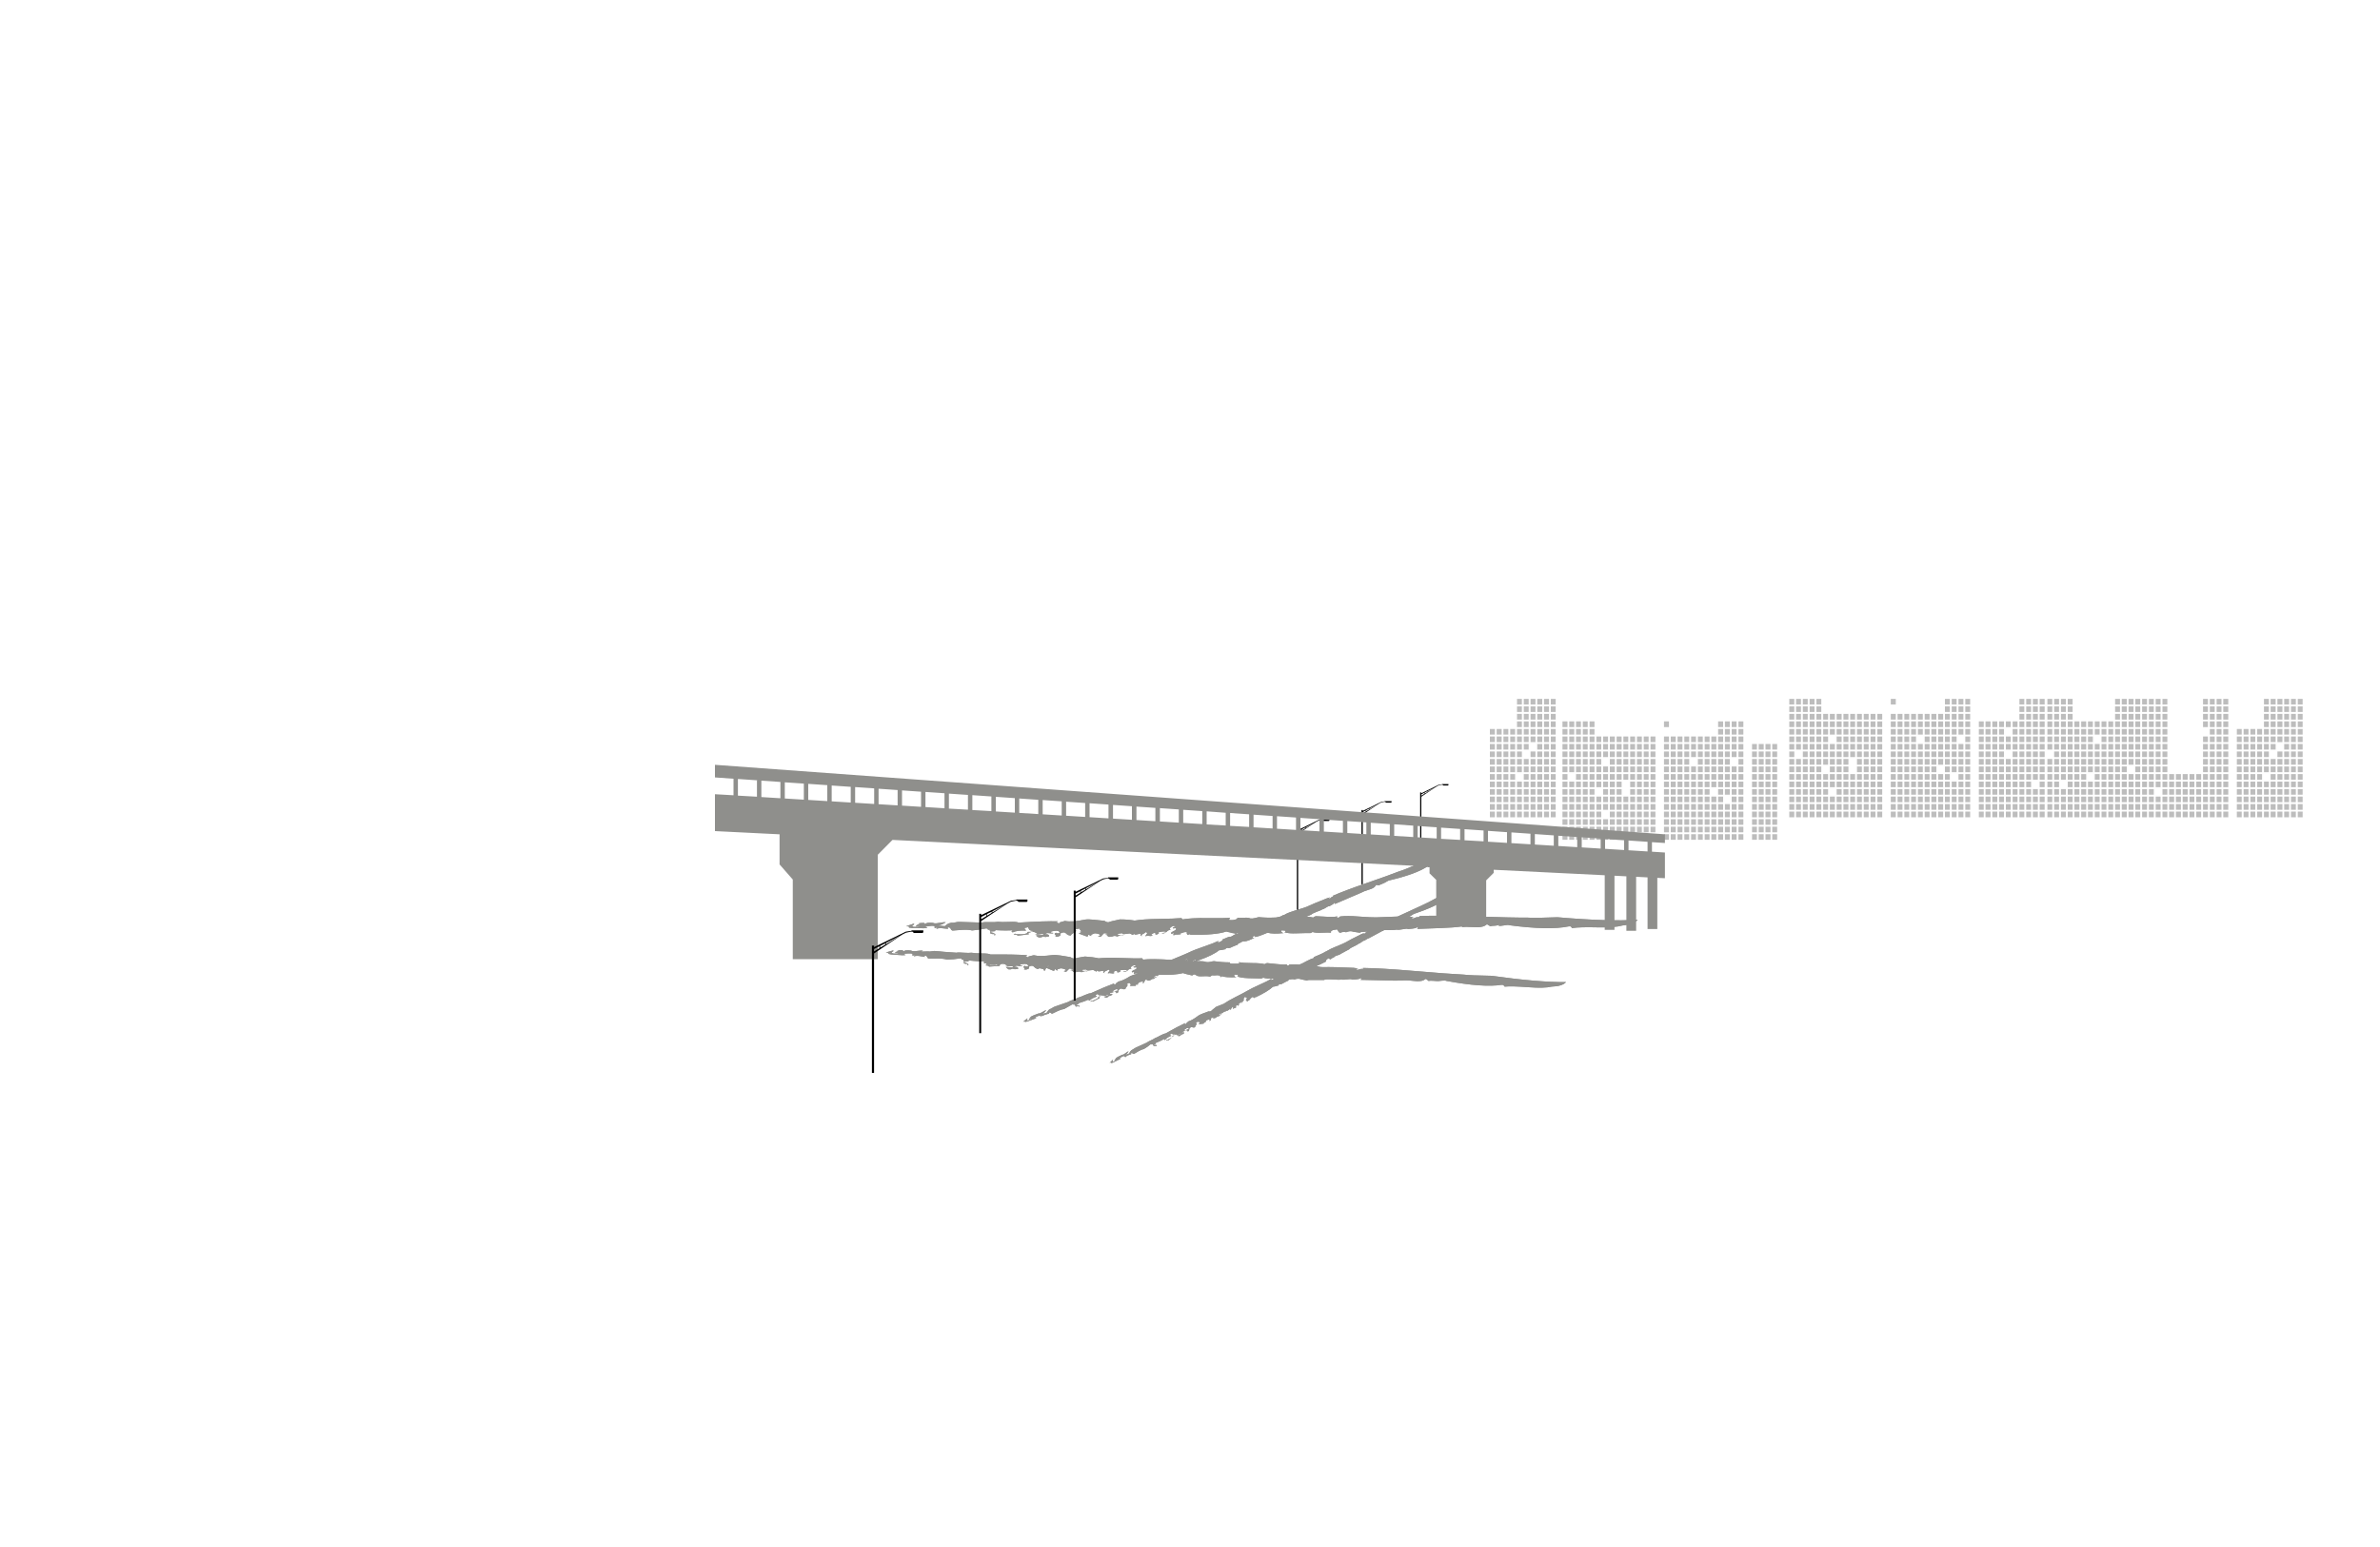 <svg height="780" preserveAspectRatio="none" viewBox="0 0 1000 650" width="1200" xmlns="http://www.w3.org/2000/svg" xmlns:xlink="http://www.w3.org/1999/xlink"><filter id="a" color-interpolation-filters="sRGB" height="140%" width="140%" x="-20%" y="-20%"><feColorMatrix in="SourceGraphic" result="result1" type="matrix" values="1 0 0 0 0 0 1 0 0 0 0 0 1 0 0 0 0 0 0.4 0"/></filter><g filter="url(#a)" transform="matrix(1 0 0 -1 -1421.6 2234)"><path d="m2227.45 1930.9h2.05v-2.4h-2.05zm4.9 3.15v-2.4h-2.05v2.4zm.75 0h2.1v-2.4h-2.1zm8.55 3.15h2.05v-2.35h-2.05zm2.85 3.15h2.05v-2.35h-2.05zm-2.85-2.35v2.35h2.05v-2.35zm-.8 2.35v-2.35h-2.05v2.35zm0-5.5h-2.05v2.35h2.05zm-2.8-.8v-2.4h-2.1v2.4zm.75 0h2.05v-2.4h-2.05zm7.75.8h-2.05v2.35h2.05zm-2.85-.8v-2.4h-2.05v2.4zm2.85-2.4h-2.05v2.4h2.05zm2.85 8.7v-2.35h-2.05v2.35zm0-3.15v-2.35h-2.05v2.35zm0-3.15v-2.4h-2.05v2.4zm-59.7 0v-2.4h-2.05v2.4zm2.85 0v-2.4h-2.1v2.4zm2.85 0v-2.4h-2.1v2.4zm5.65 0v-2.4h-2.05v2.4zm-2.8 0v-2.4h-2.1v2.4zm5.65 0v-2.4h-2.05v2.4zm.8-2.4v2.4h2.05v-2.4zm2.85 0v2.4h2.05v-2.4zm4.9 2.4v-2.4h-2.05v2.4zm5.7 6.3v-2.35h-2.1v2.35zm2.8-6.3v-2.4h-2.05v2.4zm-2.8 0v-2.4h-2.1v2.4zm5.65 0v-2.4h-2.05v2.4zm.8-2.4v2.4h2.05v-2.4zm2.85 0v2.4h2.05v-2.4zm-9.3-3.15h-2.1v2.4h2.1zm-2.1-10.25h2.1v-2.35h-2.1zm7.75 10.25h-2.05v2.4h2.05zm-2.05-3.95h2.05v-2.35h-2.05zm4.9 3.95h-2.05v2.4h2.05zm-2.05-.8h2.05v-2.35h-2.05zm-3.65 0v-2.35h-2.05v2.35zm0 .8h-2.05v2.4h2.05zm.8-3.15v2.35h2.05v-2.35zm-.8-3.15h-2.05v2.35h2.05zm-2.05-.8h2.05v-2.35h-2.05zm7.75.8h-2.05v2.35h2.05zm-2.85-.8v-2.35h-2.05v2.35zm.8-2.35v2.35h2.05v-2.35zm-12.15 9.45h-2.05v2.4h2.05zm-2.05-3.95h2.05v-2.35h-2.05zm5.65-2.35v2.35h2.1v-2.35zm0 3.15v2.35h2.1v-2.35zm-6.45 3.15h-2.05v2.4h2.05zm-2.05-3.15v2.35h2.05v-2.35zm2.85 0v2.35h2.05v-2.35zm-.8-3.15h-2.05v2.35h2.05zm-2.05-3.15v2.35h2.05v-2.35zm4.9 2.35v-2.35h-2.05v2.35zm3.6-2.35v2.35h2.1v-2.35zm-3.6-3.15h-2.05v2.35h2.05zm-2.05-3.95h2.05v-2.4h-2.05zm-.8 3.15v-2.4h-2.05v2.4zm0 .8h-2.05v2.35h2.05zm.8-3.2v2.4h2.05v-2.4zm-.8-3.15h-2.05v2.4h2.05zm-2.05-3.15v2.35h2.05v-2.35zm4.9 2.35v-2.35h-2.05v2.35zm11.35 7.15h-2.05v2.35h2.05zm-5.65-3.95v-2.4h-2.1v2.4zm3.6 0h2.05v-2.4h-2.05zm4.9 3.95h-2.05v2.35h2.05zm-2.05-.8h2.05v-2.4h-2.05zm-3.65 0v-2.4h-2.05v2.4zm-2.8 0v-2.4h-2.1v2.4zm2.8.8h-2.05v2.35h2.05zm.8-3.2v2.4h2.05v-2.4zm-.8-3.15h-2.05v2.4h2.05zm-2.8-.8v-2.35h-2.1v2.35zm.75 0h2.05v-2.35h-2.05zm7.75.8h-2.05v2.4h2.05zm-2.85-.8v-2.35h-2.05v2.35zm2.85 0v-2.35h-2.05v2.35zm-28.4 19.75h-2.1v2.4h2.1zm-2.1-10.25h2.1v-2.35h-2.1zm7.75 10.25h-2.05v2.4h2.05zm-2.05-3.95h2.05v-2.35h-2.05zm4.9 3.95h-2.05v2.4h2.05zm-2.05-.8h2.05v-2.35h-2.05zm-3.65 0v-2.35h-2.05v2.35zm0 .8h-2.05v2.4h2.05zm.8-3.15v2.35h2.05v-2.35zm-.8-3.15h-2.05v2.35h2.05zm-2.05-.8h2.05v-2.35h-2.05zm7.75.8h-2.05v2.35h2.05zm-2.85-.8v-2.35h-2.05v2.35zm.8-2.35v2.35h2.05v-2.35zm-12.15 9.45h-2.1v2.4h2.1zm3.6-6.3v2.35h2.1v-2.35zm-.75 6.3h-2.1v2.4h2.1zm-2.1-.8h2.1v-2.35h-2.1zm2.85-2.35v2.35h2.1v-2.35zm-6.45 3.15h-2.05v2.4h2.05zm0-3.15h-2.05v2.35h2.05zm.75 0v2.35h2.1v-2.35zm-.75-3.15h-2.05v2.35h2.05zm-2.05-.8h2.05v-2.35h-2.05zm7.75.8h-2.1v2.35h2.1zm-2.85-.8v-2.35h-2.1v2.35zm3.6-2.35v2.35h2.1v-2.35zm-.75 2.35v-2.35h-2.1v2.35zm-2.85-5.5h-2.1v2.35h2.1zm-2.1-3.95h2.1v-2.4h-2.1zm4.95 3.95h-2.1v2.35h2.1zm-2.1-.8h2.1v-2.4h-2.1zm-3.6 0v-2.4h-2.05v2.4zm0 .8h-2.05v2.35h2.05zm.75-3.2v2.4h2.1v-2.4zm-2.8-3.95h2.05v-2.35h-2.05zm7.75.8h-2.1v2.4h2.1zm-2.85-.8v-2.35h-2.1v2.35zm2.85 0v-2.35h-2.1v2.35zm8.5 7.15h-2.05v2.35h2.05zm-5.65-3.95v-2.4h-2.1v2.4zm3.6 0h2.05v-2.4h-2.05zm4.9 3.95h-2.05v2.35h2.05zm-2.05-.8h2.05v-2.4h-2.05zm-2.85-2.4v2.4h2.05v-2.4zm-3.6 2.4v-2.4h-2.1v2.4zm2.8.8h-2.05v2.35h2.05zm-2.8-7.15v-2.35h-2.1v2.35zm.75 0h2.05v-2.35h-2.05zm7.75.8h-2.05v2.4h2.05zm-2.85-.8v-2.35h-2.05v2.35zm.8 0h2.05v-2.35h-2.05zm0-5.5v2.35h2.05v-2.35zm2.05-.8v-2.35h-2.05v2.35zm-4.9.8v2.35h2.05v-2.35zm-2.85 0v2.35h2.05v-2.35zm2.05-.8v-2.35h-2.05v2.35zm.8-2.35v2.35h2.05v-2.35zm-2.85-3.15v2.35h2.05v-2.35zm2.05-.8v-2.4h-2.05v2.4zm3.65.8v2.35h2.05v-2.35zm-.8 2.35v-2.35h-2.05v2.35zm0-3.15v-2.4h-2.05v2.4zm2.85 0v-2.4h-2.05v2.4zm-10.6 7.1v2.35h2.1v-2.35zm-2.85 0v2.35h2.1v-2.35zm2.1-.8v-2.35h-2.1v2.35zm.75-2.35v2.35h2.1v-2.35zm-5.7 3.15v2.35h2.1v-2.35zm-2.8 0v2.35h2.05v-2.35zm2.05-.8v-2.35h-2.05v2.35zm-2.05-5.5v2.35h2.05v-2.35zm2.05-.8v-2.4h-2.05v2.4zm6.45.8v2.35h2.1v-2.35zm-2.85 0v2.35h2.1v-2.35zm-.75 2.35v-2.35h-2.1v2.35zm0-3.15v-2.4h-2.1v2.4zm2.85 0v-2.4h-2.1v2.4zm.75-2.4v2.4h2.1v-2.4zm-2.85-3.15v2.4h2.1v-2.4zm-2.85 0v2.4h2.1v-2.4zm-2.8 2.4h2.05v-2.4h-2.05zm17.05 0h2.05v-2.4h-2.05zm-6.45 0v-2.4h-2.1v2.4zm3.6-2.4v2.4h2.05v-2.4zm-2.85 2.4h2.05v-2.4h-2.05zm25.6 10.25v2.35h2.05v-2.35zm2.05-.8v-2.35h-2.05v2.35zm-4.9.8v2.35h2.05v-2.35zm-2.85 0v2.35h2.05v-2.35zm2.05-.8v-2.35h-2.05v2.35zm.8-2.35v2.35h2.05v-2.35zm-2.85-3.15v2.35h2.05v-2.35zm2.05-.8v-2.4h-2.05v2.4zm3.65.8v2.35h2.05v-2.35zm-.8 2.35v-2.35h-2.05v2.35zm0-3.15v-2.4h-2.05v2.4zm2.85 0v-2.4h-2.05v2.4zm-10.6 7.1v2.35h2.1v-2.35zm0-3.15v2.35h2.1v-2.35zm-5.65 3.15v2.35h2.05v-2.35zm-2.85 2.35h2.05v-2.35h-2.05zm0-3.15h2.05v-2.35h-2.05zm2.85-2.35v2.35h2.05v-2.35zm-2.85-.8h2.05v-2.35h-2.05zm0-5.55v2.4h2.05v-2.4zm4.9 2.4v-2.4h-2.05v2.4zm3.6-2.4v2.4h2.1v-2.4zm-3.6 5.55v-2.35h-2.05v2.35zm3.6-2.35v2.35h2.1v-2.35zm-5.65-6.35v2.4h2.05v-2.4zm-2.85 2.4h2.05v-2.4h-2.05zm17.05 0h2.05v-2.4h-2.05zm-6.45 0v-2.4h-2.1v2.4zm3.6-2.4v2.4h2.05v-2.4zm-2.85 2.4h2.05v-2.4h-2.05zm30.5 35.5h-2.05v2.4h2.05zm8.55 0h-2.1v2.4h2.1zm-2.1-10.25h2.1v-2.35h-2.1zm7.75 10.25h-2.05v2.4h2.05zm-2.05-3.95h2.05v-2.35h-2.05zm4.9 3.95h-2.05v2.4h2.05zm-5.65-.8v-2.35h-2.1v2.35zm0 .8h-2.1v2.4h2.1zm.75-3.15v2.35h2.05v-2.35zm-.75-3.15h-2.1v2.35h2.1zm-2.1-.8h2.1v-2.35h-2.1zm7.75.8h-2.05v2.35h2.05zm-2.85-.8v-2.35h-2.05v2.35zm.8-2.35v2.35h2.05v-2.35zm-8.55 3.15v2.35h2.1v-2.35zm0 3.15v2.35h2.1v-2.35zm-.75 3.15h-2.05v2.4h2.05zm-2.05-3.15v2.35h2.05v-2.35zm2.8-6.3v2.35h2.1v-2.35zm-.75 3.15h-2.05v2.35h2.05zm0-.8v-2.35h-2.05v2.35zm0-6.3v-2.4h-2.05v2.4zm0 .8h-2.05v2.35h2.05zm0-6.35h-2.05v2.4h2.05zm-2.05-3.15v2.35h2.05v-2.35zm10.55 9.5h-2.05v2.35h2.05zm-5.65-3.95v-2.4h-2.1v2.4zm3.6 0h2.05v-2.4h-2.05zm2.85 3.15h2.05v-2.4h-2.05zm-3.6 0v-2.4h-2.1v2.4zm-2.85 0v-2.4h-2.1v2.4zm2.85.8h-2.1v2.35h2.1zm.75-3.2v2.4h2.05v-2.4zm-.75-3.15h-2.1v2.4h2.1zm-2.85-.8v-2.35h-2.1v2.35zm.75 0h2.1v-2.35h-2.1zm7.75.8h-2.05v2.4h2.05zm-2.85-.8v-2.35h-2.05v2.35zm2.85 0v-2.35h-2.05v2.35zm-28.4 19.75h-2.1v2.4h2.1zm-8.55-10.25v-2.35h-2.05v2.35zm6.45 0h2.1v-2.35h-2.1zm11.4-2.35v2.35h2.05v-2.35zm-3.65 12.6h-2.05v2.4h2.05zm-2.05-3.95h2.05v-2.35h-2.05zm5.7-2.35v2.35h2.05v-2.35zm-.8 6.3h-2.05v2.4h2.05zm-2.05-.8h2.05v-2.35h-2.05zm2.85-2.35v2.35h2.05v-2.35zm-6.5 2.35v-2.35h-2.05v2.35zm0 .8h-2.05v2.4h2.05zm.8-3.15v2.35h2.05v-2.35zm-.8-3.15h-2.05v2.35h2.05zm-2.05-.8h2.05v-2.35h-2.05zm4.9 0v-2.35h-2.05v2.35zm.8-2.35v2.35h2.05v-2.35zm2.85 0v2.35h2.05v-2.35zm-11.4 3.15v2.35h2.1v-2.35zm-.75 6.3h-2.1v2.4h2.1zm-2.1-.8h2.1v-2.35h-2.1zm2.85-2.35v2.35h2.1v-2.35zm-3.6 3.15h-2.05v2.4h2.05zm-2.85-.8v-2.35h-2.05v2.35zm2.85-2.35h-2.05v2.35h2.05zm0-3.15h-2.05v2.35h2.05zm-2.85-.8v-2.35h-2.05v2.35zm.8 0h2.05v-2.35h-2.05zm5.65-2.35v2.35h2.1v-2.35zm-.75 3.15h-2.1v2.35h2.1zm0-.8v-2.35h-2.1v2.35zm-5.7-9.45v-2.4h-2.05v2.4zm5.7 3.95h-2.1v2.35h2.1zm-2.1-.8h2.1v-2.4h-2.1zm-.75 0v-2.4h-2.05v2.4zm-2.85 0v-2.4h-2.05v2.4zm2.85.8h-2.05v2.35h2.05zm0-6.35h-2.05v2.4h2.05zm-2.85-.8v-2.35h-2.05v2.35zm.8 0h2.05v-2.35h-2.05zm4.9.8h-2.1v2.4h2.1zm0-.8v-2.35h-2.1v2.35zm8.5 7.15h-2.05v2.35h2.05zm-2.05-3.95h2.05v-2.4h-2.05zm5.7-2.4v2.4h2.05v-2.4zm-.8 6.35h-2.05v2.35h2.05zm-2.05-.8h2.05v-2.4h-2.05zm2.85-2.4v2.4h2.05v-2.4zm-6.5 2.4v-2.4h-2.05v2.4zm-2.8 0v-2.4h-2.1v2.4zm2.8.8h-2.05v2.35h2.05zm.8-3.2v2.4h2.05v-2.4zm-.8-3.15h-2.05v2.4h2.05zm-2.8-.8v-2.35h-2.1v2.35zm.75 0h2.05v-2.35h-2.05zm7.75.8h-2.05v2.4h2.05zm-2.05-.8h2.05v-2.35h-2.05zm2.85-2.35v2.35h2.05v-2.35zm-2.85-3.15v2.35h2.05v-2.35zm2.05-.8v-2.35h-2.05v2.35zm-4.9.8v2.35h2.05v-2.35zm-2.85 0v2.35h2.05v-2.35zm2.05-.8v-2.35h-2.05v2.35zm.8-2.35v2.35h2.05v-2.35zm-2.85-3.15v2.35h2.05v-2.35zm2.05-.8v-2.4h-2.05v2.4zm3.65.8v2.35h2.05v-2.35zm-.8 2.35v-2.35h-2.05v2.35zm0-3.15v-2.4h-2.05v2.4zm2.85 0v-2.4h-2.05v2.4zm-10.6 7.1v2.35h2.1v-2.35zm-2.85 0v2.35h2.1v-2.35zm2.1-.8v-2.35h-2.1v2.35zm.75-2.35v2.35h2.1v-2.35zm-5.65 3.15v2.35h2.05v-2.35zm-.8 2.35v-2.35h-2.05v2.35zm0-3.15v-2.35h-2.05v2.35zm.8-2.35v2.35h2.05v-2.35zm0-3.15v2.35h2.05v-2.35zm-.8 2.35v-2.35h-2.05v2.35zm0-3.15v-2.4h-2.05v2.4zm.8-2.4v2.4h2.05v-2.4zm5.65 3.2v2.35h2.1v-2.35zm-2.85 0v2.35h2.1v-2.35zm2.1-.8v-2.4h-2.1v2.4zm.75-2.4v2.4h2.1v-2.4zm-2.85-3.15v2.4h2.1v-2.4zm-2.8 2.4h2.05v-2.4h-2.05zm-.8 0v-2.4h-2.05v2.4zm15 0h2.05v-2.4h-2.05zm-2.85-2.4v2.4h2.05v-2.4zm-.8 2.4v-2.4h-2.05v2.4zm-2.8 0v-2.4h-2.1v2.4zm26.35 10.25v2.35h2.05v-2.35zm2.05-.8v-2.35h-2.05v2.35zm-4.9.8v2.35h2.05v-2.35zm-2.85 0v2.35h2.1v-2.35zm2.1-.8v-2.35h-2.1v2.35zm.75-2.35v2.35h2.05v-2.35zm-2.85-3.15v2.35h2.1v-2.35zm2.1-.8v-2.4h-2.1v2.4zm3.6.8v2.35h2.05v-2.35zm-.8 2.35v-2.35h-2.05v2.35zm0-3.15v-2.4h-2.05v2.4zm2.85 0v-2.4h-2.05v2.4zm-10.6 7.1v2.35h2.1v-2.35zm-2.8 2.35h2.05v-2.35h-2.05zm2.05-3.15v-2.35h-2.05v2.35zm.75-2.35v2.35h2.1v-2.35zm-6.45 2.35v-2.35h-2.05v2.35zm0 3.15v-2.35h-2.05v2.35zm0-6.3v-2.35h-2.05v2.35zm0-3.15v-2.4h-2.05v2.4zm6.45.8v2.35h2.1v-2.35zm-.75 2.35v-2.35h-2.05v2.35zm0-3.15v-2.4h-2.05v2.4zm.75-2.4v2.4h2.1v-2.4zm-6.45-.75v-2.4h-2.05v2.4zm3.65 0h2.05v-2.4h-2.05zm11.35 0h2.05v-2.4h-2.05zm-6.45 0v-2.4h-2.1v2.4zm3.6-2.4v2.4h2.05v-2.4zm-2.85 2.4h2.1v-2.4h-2.1zm-112.35 37.9h2.05v-2.4h-2.05zm29.15 9.45v-2.35h-2.1v2.35zm0-5.5h-2.1v2.35h2.1zm0-.8v-2.4h-2.1v2.4zm2.8 3.15v-2.35h-2.05v2.35zm5.7.8h-2.05v2.35h2.05zm2.85 0h-2.05v2.35h2.05zm-5.7 2.35v-2.35h-2.05v2.35zm-2.85 0v-2.35h-2.05v2.35zm2.85-5.5h-2.05v2.35h2.05zm-2.85-.8v-2.4h-2.05v2.4zm.8 0h2.05v-2.4h-2.05zm7.75.8h-2.05v2.35h2.05zm-2.85 0h-2.05v2.35h2.05zm0-3.2h-2.05v2.4h2.05zm2.85 0h-2.05v2.4h2.05zm-51.85-13.4h2.05v-2.35h-2.05zm5.65 6.3h2.1v-2.35h-2.1zm4.95 3.15v-2.35h-2.1v2.35zm0 .8h-2.1v2.4h2.1zm-5.7-6.3h-2.05v2.35h2.05zm-2.05-.8h2.05v-2.35h-2.05zm7.75.8h-2.1v2.35h2.1zm-2.85-.8v-2.35h-2.1v2.35zm.75-2.35v2.35h2.1v-2.35zm-12.15 5.5v-2.35h-2.05v2.35zm3.65-2.35v2.35h2.05v-2.35zm-6.5 0h-2.05v2.35h2.05zm-2.05-.8h2.05v-2.35h-2.05zm7.75.8h-2.05v2.35h2.05zm-2.85-.8v-2.35h-2.05v2.35zm3.65-2.35v2.35h2.05v-2.35zm-.8 2.35v-2.35h-2.05v2.35zm-2.85-5.5h-2.05v2.35h2.05zm-2.05-3.95h2.05v-2.4h-2.05zm4.9 3.95h-2.05v2.35h2.05zm-5.7-.8v-2.4h-2.05v2.4zm0 .8h-2.05v2.35h2.05zm.8-3.2v2.4h2.05v-2.4zm-.8-3.15h-2.05v2.4h2.05zm-2.05-.8h2.05v-2.35h-2.05zm7.75.8h-2.05v2.4h2.05zm-2.85-.8v-2.35h-2.05v2.35zm2.85 0v-2.35h-2.05v2.35zm8.55 7.15h-2.1v2.35h2.1zm-5.7-3.95v-2.4h-2.05v2.4zm3.6 0h2.1v-2.4h-2.1zm4.95 3.95h-2.1v2.35h2.1zm-2.1-.8h2.1v-2.4h-2.1zm-3.6 0v-2.4h-2.05v2.4zm-2.85 0v-2.4h-2.05v2.4zm2.85.8h-2.05v2.35h2.05zm.75-3.2v2.4h2.1v-2.4zm-.75-3.15h-2.05v2.4h2.05zm-2.85-.8v-2.35h-2.05v2.35zm.8 0h2.05v-2.35h-2.05zm7.75.8h-2.1v2.4h2.1zm-2.85-.8v-2.35h-2.1v2.35zm.75-2.35v2.35h2.1v-2.35zm-28.4 11.85h2.05v-2.35h-2.05zm7.75 6.3v-2.35h-2.1v2.35zm0 3.95h-2.1v2.4h2.1zm2.85-6.3h-2.1v2.35h2.1zm-2.85-.8v-2.35h-2.1v2.35zm2.85 0v-2.35h-2.1v2.35zm-16.3 3.15h2.05v-2.35h-2.05zm5.7-2.35v2.35h2.05v-2.35zm-6.5 0h-2.05v2.35h2.05zm-2.05-.8h2.05v-2.35h-2.05zm7.75.8h-2.05v2.35h2.05zm-2.85-.8v-2.35h-2.05v2.35zm3.65-2.35v2.35h2.05v-2.35zm-.8 2.35v-2.35h-2.05v2.35zm-2.85-5.5h-2.05v2.35h2.05zm-2.05-3.95h2.05v-2.4h-2.05zm4.9 3.95h-2.05v2.35h2.05zm-2.05-.8h2.05v-2.4h-2.05zm-3.65 0v-2.4h-2.05v2.4zm0 .8h-2.05v2.35h2.05zm.8-3.2v2.4h2.05v-2.4zm-.8-3.15h-2.05v2.4h2.05zm-2.05-.8h2.05v-2.35h-2.05zm7.75.8h-2.05v2.4h2.05zm-2.85-.8v-2.35h-2.05v2.35zm2.85 0v-2.35h-2.05v2.35zm8.55 7.15h-2.1v2.35h2.1zm-5.7-3.95v-2.4h-2.05v2.4zm3.6 0h2.1v-2.4h-2.1zm4.95 3.95h-2.1v2.35h2.1zm-2.1-.8h2.1v-2.4h-2.1zm-2.85-2.4v2.4h2.1v-2.4zm-3.6 2.4v-2.4h-2.05v2.4zm0-6.35v-2.35h-2.05v2.35zm8.55.8h-2.1v2.4h2.1zm-2.85-.8v-2.35h-2.1v2.35zm.75 0h2.1v-2.35h-2.1zm0-5.5v2.35h2.1v-2.35zm2.1-.8v-2.35h-2.1v2.35zm-4.95.8v2.35h2.1v-2.35zm0-3.15v2.35h2.1v-2.35zm2.85-3.15v2.35h2.1v-2.35zm-.75 2.35v-2.35h-2.1v2.35zm0-3.15v-2.4h-2.1v2.4zm2.85 0v-2.4h-2.1v2.4zm-10.6 7.1v2.35h2.05v-2.35zm-2.85 0v2.35h2.05v-2.35zm2.05-.8v-2.35h-2.05v2.35zm.8-2.35v2.35h2.05v-2.35zm-5.7 3.15v2.35h2.05v-2.35zm-2.85 0v2.35h2.05v-2.35zm2.05-.8v-2.35h-2.05v2.35zm.8-2.35v2.35h2.05v-2.35zm-2.85-3.15v2.35h2.05v-2.35zm2.05-.8v-2.4h-2.05v2.4zm6.5.8v2.35h2.05v-2.35zm-2.85 0v2.35h2.05v-2.35zm-.8 2.35v-2.35h-2.05v2.35zm0-3.15v-2.4h-2.05v2.4zm2.85 0v-2.4h-2.05v2.4zm.8-2.4v2.4h2.05v-2.4zm-2.85-3.15v2.4h2.05v-2.4zm2.05-.8v-2.35h-2.05v2.35zm-4.9.8v2.4h2.05v-2.4zm-2.85 0v2.4h2.05v-2.4zm2.05-.8v-2.35h-2.05v2.35zm.8-2.35v2.35h2.05v-2.35zm-2.85-3.15v2.35h2.05v-2.35zm2.05-.8v-2.35h-2.05v2.35zm3.65.8v2.35h2.05v-2.35zm-.8 2.35v-2.35h-2.05v2.35zm0-3.15v-2.35h-2.05v2.35zm2.85 0v-2.35h-2.05v2.35zm9.3 7.1v2.4h2.1v-2.4zm2.1-.8v-2.35h-2.1v2.35zm-4.95.8v2.4h2.1v-2.4zm-3.6 2.4v-2.4h-2.05v2.4zm0-3.2v-2.35h-2.05v2.35zm3.6-2.35v2.35h2.1v-2.35zm-3.6-.8v-2.35h-2.05v2.35zm0-3.15v-2.35h-2.05v2.35zm6.45.8v2.35h2.1v-2.35zm-.75 2.35v-2.35h-2.1v2.35zm0-3.15v-2.35h-2.1v2.35zm2.85 0v-2.35h-2.1v2.35zm17.8 19.75v2.35h2.1v-2.35zm2.1-.8v-2.35h-2.1v2.35zm-4.95.8v2.35h2.1v-2.35zm-2.8 0v2.35h2.05v-2.35zm2.05-.8v-2.35h-2.05v2.35zm-2.05-5.5v2.35h2.05v-2.35zm2.05-.8v-2.4h-2.05v2.4zm3.6.8v2.35h2.1v-2.35zm-.75 2.35v-2.35h-2.1v2.35zm0-3.15v-2.4h-2.1v2.4zm2.85 0v-2.4h-2.1v2.4zm-10.6 7.1v2.35h2.05v-2.35zm-2.85 0v2.35h2.05v-2.35zm2.05-.8v-2.35h-2.05v2.35zm.8-2.35v2.35h2.05v-2.35zm-5.7 3.15v2.35h2.05v-2.35zm-2.85 2.35h2.05v-2.35h-2.05zm0-3.15h2.05v-2.35h-2.05zm2.85-2.35v2.35h2.05v-2.35zm-2.85-.8h2.05v-2.35h-2.05zm0-3.15h2.05v-2.4h-2.05zm8.55.8v2.35h2.05v-2.35zm-2.85 0v2.35h2.05v-2.35zm-.8 2.35v-2.35h-2.05v2.35zm0-3.15v-2.4h-2.05v2.4zm2.85 0v-2.4h-2.05v2.4zm.8-2.4v2.4h2.05v-2.4zm-2.85-3.15v2.4h2.05v-2.4zm2.05-.8v-2.35h-2.05v2.35zm-4.9.8v2.4h2.05v-2.4zm-2.85 0v2.4h2.05v-2.4zm0-.8h2.05v-2.35h-2.05zm2.85-2.35v2.35h2.05v-2.35zm-2.85-.8h2.05v-2.35h-2.05zm0-3.15h2.05v-2.35h-2.05zm5.7.8v2.35h2.05v-2.35zm-.8 2.35v-2.35h-2.05v2.35zm0-3.15v-2.35h-2.05v2.35zm2.85 0v-2.35h-2.05v2.35zm9.3 7.1v2.4h2.1v-2.4zm2.1-.8v-2.35h-2.1v2.35zm-4.95.8v2.4h2.1v-2.4zm-3.6 2.4v-2.4h-2.05v2.4zm.8-2.4v2.4h2.05v-2.4zm-.8-.8v-2.35h-2.05v2.35zm2.85 0v-2.35h-2.05v2.35zm.75-2.35v2.35h2.1v-2.35zm-2.8-3.15v2.35h2.05v-2.35zm-.8 2.35v-2.35h-2.05v2.35zm0-3.15v-2.35h-2.05v2.35zm2.85 0v-2.35h-2.05v2.35zm3.6.8v2.35h2.1v-2.35zm-.75 2.35v-2.35h-2.1v2.35zm0-3.15v-2.35h-2.1v2.35zm2.85 0v-2.35h-2.1v2.35zm32.7 45h-2.05v2.4h2.05zm8.55 0h-2.05v2.4h2.05zm-2.85 0h-2.05v2.4h2.05zm0-3.15h-2.05v2.35h2.05zm2.85 0h-2.05v2.35h2.05zm-5.7 2.35v-2.35h-2.05v2.35zm0 .8h-2.05v2.4h2.05zm0-6.3h-2.05v2.35h2.05zm-2.05-.8h2.05v-2.35h-2.05zm7.75.8h-2.05v2.35h2.05zm-2.85 0h-2.05v2.35h2.05zm0-3.15h-2.05v2.35h2.05zm2.85 0h-2.05v2.35h2.05zm-10.6 3.15v2.35h2.05v-2.35zm0 3.15v2.35h2.05v-2.35zm-.75 2.35v-2.35h-2.1v2.35zm0 .8h-2.1v2.4h2.1zm.75-9.45v2.35h2.05v-2.35zm-.75 3.15h-2.1v2.35h2.1zm0-.8v-2.35h-2.1v2.35zm0-6.3v-2.4h-2.1v2.4zm0 .8h-2.1v2.35h2.1zm0-6.35h-2.1v2.4h2.1zm-2.1-3.15v2.35h2.1v-2.35zm4.9 5.55v-2.4h-2.05v2.4zm8.55 3.95h-2.05v2.35h2.05zm-2.85 0h-2.05v2.35h2.05zm0-3.2h-2.05v2.4h2.05zm2.85 0h-2.05v2.4h2.05zm-5.7 2.4v-2.4h-2.05v2.4zm-2.85 0v-2.4h-2.05v2.4zm2.85.8h-2.05v2.35h2.05zm0-6.35h-2.05v2.4h2.05zm-2.85-.8v-2.35h-2.05v2.35zm.8 0h2.05v-2.35h-2.05zm7.75.8h-2.05v2.4h2.05zm-2.85 0h-2.05v2.4h2.05zm-2.05-.8h2.05v-2.35h-2.05zm2.85-2.35v2.35h2.05v-2.35zm-36.4 11.85v-2.35h-2.05v2.35zm17.85-2.35v2.35h2.05v-2.35zm-6.45 5.5v-2.35h-2.05v2.35zm6.45-2.35v2.35h2.05v-2.35zm-3.6 2.35v-2.35h-2.1v2.35zm2.85 0v-2.35h-2.1v2.35zm-17.1 3.15v-2.35h-2.05v2.35zm5.7 3.95h-2.05v2.4h2.05zm-2.05-.8h2.05v-2.35h-2.05zm-.8.8h-2.05v2.4h2.05zm-2.85-.8v-2.35h-2.05v2.35zm.8 0h2.05v-2.35h-2.05zm2.05-5.5h-2.05v2.35h2.05zm-2.85-.8v-2.35h-2.05v2.35zm.8 0h2.05v-2.35h-2.05zm4.9.8h-2.05v2.35h2.05zm0-.8v-2.35h-2.05v2.35zm-5.7-9.45v-2.4h-2.05v2.4zm5.7 3.15v-2.4h-2.05v2.4zm0 .8h-2.05v2.35h2.05zm-5.7-.8v-2.4h-2.05v2.4zm2.85.8h-2.05v2.35h2.05zm0-6.35h-2.05v2.4h2.05zm-2.85-.8v-2.35h-2.05v2.35zm.8 0h2.05v-2.35h-2.05zm4.9.8h-2.05v2.4h2.05zm-2.05-3.15v2.35h2.05v-2.35zm10.6 9.5h-2.1v2.35h2.1zm-2.1-3.95h2.1v-2.4h-2.1zm5.7-2.4v2.4h2.05v-2.4zm-.75 6.35h-2.1v2.35h2.1zm-2.1-.8h2.1v-2.4h-2.1zm2.85-2.4v2.4h2.05v-2.4zm-6.45 2.4v-2.4h-2.05v2.4zm0 .8h-2.05v2.35h2.05zm.75-3.2v2.4h2.1v-2.4zm-.75-3.15h-2.05v2.4h2.05zm-2.05-.8h2.05v-2.35h-2.05zm7.75.8h-2.1v2.4h2.1zm-2.85-.8v-2.35h-2.1v2.35zm.75 0h2.1v-2.35h-2.1zm2.85-2.35v2.35h2.05v-2.35zm-2.85-3.15v2.35h2.1v-2.35zm2.1-.8v-2.35h-2.1v2.35zm-4.95.8v2.35h2.1v-2.35zm-2.8 0v2.35h2.05v-2.35zm2.05-.8v-2.35h-2.05v2.35zm.75-2.35v2.35h2.1v-2.35zm-2.8-3.15v2.35h2.05v-2.35zm2.05-.8v-2.4h-2.05v2.4zm3.6.8v2.35h2.1v-2.35zm-.75 2.35v-2.35h-2.1v2.35zm0-3.15v-2.4h-2.1v2.4zm2.85 0v-2.4h-2.1v2.4zm-13.45 9.45h2.05v-2.35h-2.05zm0-3.15h2.05v-2.35h-2.05zm-2.85.8v2.35h2.05v-2.35zm-.8 2.35v-2.35h-2.05v2.35zm0-3.15v-2.35h-2.05v2.35zm.8-2.35v2.35h2.05v-2.35zm0-.8h2.05v-2.35h-2.05zm-.8-3.15v-2.4h-2.05v2.4zm.8 0h2.05v-2.4h-2.05zm2.85.8v2.35h2.05v-2.35zm0-3.2v2.4h2.05v-2.4zm2.05-.75v-2.4h-2.05v2.4zm-2.05-3.2h2.05v-2.35h-2.05zm-.8.8h-2.05v2.4h2.05zm-2.85 2.4v-2.4h-2.05v2.4zm0-3.2v-2.35h-2.05v2.35zm.8-2.35v2.35h2.05v-2.35zm0-3.15v2.35h2.05v-2.35zm-.8 2.35v-2.35h-2.05v2.35zm0-3.15v-2.35h-2.05v2.35zm.8-2.35v2.35h2.05v-2.35zm2.85 3.15v2.35h2.05v-2.35zm0-3.15v2.35h2.05v-2.35zm11.35 9.45v2.4h2.1v-2.4zm2.1-.8v-2.35h-2.1v2.35zm-4.95.8v2.4h2.1v-2.4zm-2.8 0v2.4h2.05v-2.4zm2.05-.8v-2.35h-2.05v2.35zm.75-2.35v2.35h2.1v-2.35zm-2.8-3.15v2.35h2.05v-2.35zm2.05-.8v-2.35h-2.05v2.35zm3.6.8v2.35h2.1v-2.35zm-.75 2.35v-2.35h-2.1v2.35zm0-3.15v-2.35h-2.1v2.35zm2.85 0v-2.35h-2.1v2.35zm21.35 22.1v-2.35h-2.05v2.35zm-4.9 0h2.05v-2.35h-2.05zm0-5.5v2.35h2.05v-2.35zm2.85 0v2.35h2.05v-2.35zm-5.7 3.15v2.35h2.05v-2.35zm2.05-.8v-2.35h-2.05v2.35zm-2.05-5.5v2.35h2.05v-2.35zm2.05-.8v-2.4h-2.05v2.4zm5.7 3.15v-2.35h-2.05v2.35zm-2.85 0v-2.35h-2.05v2.35zm0-5.55h-2.05v2.4h2.05zm.8 2.4h2.05v-2.4h-2.05zm-8.55 7.1v2.35h2.05v-2.35zm-2.85 0v2.35h2.1v-2.35zm2.1-.8v-2.35h-2.1v2.35zm.75-2.35v2.35h2.05v-2.35zm-7.95 5.5v-2.35h-2.05v2.35zm0-3.15v-2.35h-2.05v2.35zm0-3.15v-2.35h-2.05v2.35zm0-3.15v-2.4h-2.05v2.4zm7.95.8v2.35h2.05v-2.35zm-2.85 0v2.35h2.1v-2.35zm2.1-.8v-2.4h-2.1v2.4zm.75-2.4v2.4h2.05v-2.4zm-2.85-.75h2.1v-2.4h-2.1zm-5.1-3.2v-2.35h-2.05v2.35zm0 3.2v-2.4h-2.05v2.4zm0-9.5v-2.35h-2.05v2.35zm0 3.15v-2.35h-2.05v2.35zm15.7 6.35v-2.4h-2.05v2.4zm2.85 0v-2.4h-2.05v2.4zm-7.75 0h2.05v-2.4h-2.05zm-.8 0v-2.4h-2.05v2.4zm-113.6 37.9h2.05v-2.4h-2.05zm5.65 6.3h2.1v-2.35h-2.1zm2.85 3.15h2.05v-2.35h-2.05zm-2.85-2.35v2.35h2.1v-2.35zm-.75 2.35v-2.35h-2.1v2.35zm0-5.5h-2.1v2.35h2.1zm-2.1-.8h2.1v-2.4h-2.1zm7.75.8h-2.05v2.35h2.05zm-2.8-.8v-2.4h-2.1v2.4zm2.8-2.4h-2.05v2.4h2.05zm-16.25 5.55h2.05v-2.35h-2.05zm5.7-2.35v2.35h2.05v-2.35zm0 3.15v2.35h2.05v-2.35zm-.8 2.35v-2.35h-2.05v2.35zm-4.9-2.35v2.35h2.05v-2.35zm4.9-3.15h-2.05v2.35h2.05zm-2.85-.8v-2.4h-2.05v2.4zm.8-2.4v2.4h2.05v-2.4zm2.85 0v2.4h2.05v-2.4zm-3.65-3.15h-2.05v2.4h2.05zm-2.05-3.95h2.05v-2.35h-2.05zm4.9 3.95h-2.05v2.4h2.05zm-2.05-.8h2.05v-2.35h-2.05zm-3.65 0v-2.35h-2.05v2.35zm.8-2.35v2.35h2.05v-2.35zm-.8-3.15h-2.05v2.35h2.05zm-2.05-.8h2.05v-2.35h-2.05zm7.75.8h-2.05v2.35h2.05zm-2.85-.8v-2.35h-2.05v2.35zm2.85 0v-2.35h-2.05v2.35zm-11.35 3.95h-2.1v2.35h2.1zm2.8 0h-2.05v2.35h2.05zm-5.65 2.35v-2.35h-2.1v2.35zm0-5.5h-2.1v2.35h2.1zm-2.1-.8h2.1v-2.35h-2.1zm7.75.8h-2.05v2.35h2.05zm-2.8 0h-2.1v2.35h2.1zm0-3.15h-2.1v2.35h2.1zm2.8 0h-2.05v2.35h2.05zm0-3.15h-2.05v2.35h2.05zm-2.8 0h-2.1v2.35h2.1zm0-3.2h-2.1v2.4h2.1zm2.8 0h-2.05v2.4h2.05zm-5.65 2.4v-2.4h-2.1v2.4zm0 .8h-2.1v2.35h2.1zm0-6.35h-2.1v2.4h2.1zm-2.1-.8h2.1v-2.35h-2.1zm7.75.8h-2.05v2.4h2.05zm-2.8 0h-2.1v2.4h2.1zm0-.8v-2.35h-2.1v2.35zm.75 0h2.05v-2.35h-2.05zm7.75 7.15h-2.05v2.35h2.05zm-2.05-3.95h2.05v-2.4h-2.05zm2.85 3.15h2.05v-2.4h-2.05zm-3.65 0v-2.4h-2.05v2.4zm0 .8h-2.05v2.35h2.05zm.8-3.2v2.4h2.05v-2.4zm-.8-3.15h-2.05v2.4h2.05zm-2.05-.8h2.05v-2.35h-2.05zm7.75.8h-2.05v2.4h2.05zm0-.8v-2.35h-2.05v2.35zm-2.05-5.5v2.35h2.05v-2.35zm2.05-.8v-2.35h-2.05v2.35zm-4.9.8v2.35h2.05v-2.35zm-2.85 0v2.35h2.05v-2.35zm2.05-.8v-2.35h-2.05v2.35zm.8-2.35v2.35h2.05v-2.35zm-2.85-3.15v2.35h2.05v-2.35zm2.05-.8v-2.4h-2.05v2.4zm3.65.8v2.35h2.05v-2.35zm-.8 2.35v-2.35h-2.05v2.35zm0-3.15v-2.4h-2.05v2.4zm2.85 0v-2.4h-2.05v2.4zm-8.55 9.45v-2.35h-2.05v2.35zm-2.8 0v-2.35h-2.1v2.35zm-2.1-5.5v2.35h2.1v-2.35zm2.85 0v2.35h2.05v-2.35zm-5.7 5.5h2.1v-2.35h-2.1zm0-3.15h2.1v-2.35h-2.1zm0-3.15h2.1v-2.35h-2.1zm0-3.15h2.1v-2.4h-2.1zm7.75 3.15v-2.35h-2.05v2.35zm-2.8 0v-2.35h-2.1v2.35zm-2.1-3.15h2.1v-2.4h-2.1zm2.85 0h2.05v-2.4h-2.05zm-.75-3.15v-2.4h-2.1v2.4zm2.8-2.4h-2.05v2.4h2.05zm-7.75 2.4h2.1v-2.4h-2.1zm14.25-2.4v2.4h2.05v-2.4zm-2.85 0v2.4h2.05v-2.4zm-2.85 2.4h2.05v-2.4h-2.05zm29.7 35.5h-2.05v2.4h2.05zm9.35-10.25h2.05v-2.35h-2.05zm7.75 6.3v-2.35h-2.1v2.35zm-2.85-2.35h-2.1v2.35h2.1zm-2.1-.8h2.1v-2.35h-2.1zm7.75.8h-2.05v2.35h2.05zm-2.8-.8v-2.35h-2.1v2.35zm2.8 0v-2.35h-2.05v2.35zm-14.2 7.1h-2.05v2.4h2.05zm-2.05-3.95h2.05v-2.35h-2.05zm5.7-2.35v2.35h2.05v-2.35zm-6.5 6.3h-2.05v2.4h2.05zm-2.05-.8h2.05v-2.35h-2.05zm2.85-2.35v2.35h2.05v-2.35zm-.8-3.15h-2.05v2.35h2.05zm-2.05-.8h2.05v-2.35h-2.05zm7.75.8h-2.05v2.35h2.05zm-2.85-.8v-2.35h-2.05v2.35zm.8-2.35v2.35h2.05v-2.35zm2.85 0v2.35h2.05v-2.35zm-3.65-3.15h-2.05v2.35h2.05zm-2.05-3.95h2.05v-2.4h-2.05zm4.9 3.95h-2.05v2.35h2.05zm-2.05-.8h2.05v-2.4h-2.05zm-3.65 0v-2.4h-2.05v2.4zm0 .8h-2.05v2.35h2.05zm.8-3.2v2.4h2.05v-2.4zm-.8-3.15h-2.05v2.4h2.05zm-2.05-.8h2.05v-2.35h-2.05zm7.75.8h-2.05v2.4h2.05zm-2.85-.8v-2.35h-2.05v2.35zm2.85 0v-2.35h-2.05v2.35zm8.55 7.15h-2.1v2.35h2.1zm-5.7-3.95v-2.4h-2.05v2.4zm3.6 0h2.1v-2.4h-2.1zm4.9 3.95h-2.05v2.35h2.05zm-2.05-.8h2.05v-2.4h-2.05zm-3.6 0v-2.4h-2.1v2.4zm0 .8h-2.1v2.35h2.1zm.75-3.2v2.4h2.1v-2.4zm-.75-3.15h-2.1v2.4h2.1zm-2.85-.8v-2.35h-2.05v2.35zm.75 0h2.1v-2.35h-2.1zm7.75.8h-2.05v2.4h2.05zm-2.8-.8v-2.35h-2.1v2.35zm.75-2.35v2.35h2.05v-2.35zm-36.95 11.85v-2.35h-2.05v2.35zm17.05-2.35v2.35h2.05v-2.35zm0 6.3v2.35h2.05v-2.35zm-.75 6.3h-2.1v2.4h2.1zm-2.1-.8h2.1v-2.35h-2.1zm2.85-2.35v2.35h2.05v-2.35zm-3.6 2.35v-2.35h-2.1v2.35zm0 .8h-2.1v2.4h2.1zm0-6.3h-2.1v2.35h2.1zm-2.1-.8h2.1v-2.35h-2.1zm5.7-2.35v2.35h2.05v-2.35zm-.75 3.15h-2.1v2.35h2.1zm0-.8v-2.35h-2.1v2.35zm-10.6 7.1h-2.1v2.4h2.1zm-5.7-3.95v-2.35h-2.05v2.35zm3.6 0h2.1v-2.35h-2.1zm4.9 3.95h-2.05v2.4h2.05zm-2.05-.8h2.05v-2.35h-2.05zm-3.6 0v-2.35h-2.1v2.35zm-2.85 0v-2.35h-2.05v2.35zm2.85.8h-2.1v2.4h2.1zm.75-3.15v2.35h2.1v-2.35zm-.75-3.15h-2.1v2.35h2.1zm-2.1-.8h2.1v-2.35h-2.1zm7.75.8h-2.05v2.35h2.05zm-2.8-.8v-2.35h-2.1v2.35zm2.8 0v-2.35h-2.05v2.35zm-2.8-5.5h-2.1v2.35h2.1zm-5.7-3.95v-2.4h-2.05v2.4zm3.6 0h2.1v-2.4h-2.1zm4.9 3.95h-2.05v2.35h2.05zm-2.05-.8h2.05v-2.4h-2.05zm-3.6 0v-2.4h-2.1v2.4zm-2.85 0v-2.4h-2.05v2.4zm2.85.8h-2.1v2.35h2.1zm.75-3.2v2.4h2.1v-2.4zm-.75-3.15h-2.1v2.4h2.1zm-2.85-.8v-2.35h-2.05v2.35zm.75 0h2.1v-2.35h-2.1zm5.7 0h2.05v-2.35h-2.05zm2.05.8h-2.05v2.4h2.05zm-2.8-.8v-2.35h-2.1v2.35zm11.35.8v2.4h2.05v-2.4zm-.75 6.35h-2.1v2.35h2.1zm-2.1-.8h2.1v-2.4h-2.1zm2.85-2.4v2.4h2.05v-2.4zm-3.6 2.4v-2.4h-2.1v2.4zm0 .8h-2.1v2.35h2.1zm0-6.35h-2.1v2.4h2.1zm-2.1-.8h2.1v-2.35h-2.1zm4.95.8h-2.1v2.4h2.1zm.75-3.15v2.35h2.05v-2.35zm-2.85-3.15v2.35h2.1v-2.35zm0-.8h2.1v-2.35h-2.1zm-.75 3.15v-2.35h-2.1v2.35zm-2.1-3.15h2.1v-2.35h-2.1zm0-3.15h2.1v-2.35h-2.1zm0-3.15h2.1v-2.4h-2.1zm2.85.8v2.35h2.1v-2.35zm2.1-.8v-2.4h-2.1v2.4zm-9.85 7.1v2.35h2.05v-2.35zm0-3.15v2.35h2.05v-2.35zm-2.85 3.15v2.35h2.1v-2.35zm-2.85 0v2.35h2.1v-2.35zm-.75 2.35v-2.35h-2.05v2.35zm0-3.15v-2.35h-2.05v2.35zm2.85 0v-2.35h-2.1v2.35zm.75-2.35v2.35h2.1v-2.35zm-2.85-3.15v2.35h2.1v-2.35zm-.75 2.35v-2.35h-2.05v2.35zm0-3.15v-2.4h-2.05v2.4zm2.85 0v-2.4h-2.1v2.4zm3.6.8v2.35h2.05v-2.35zm-.75 2.35v-2.35h-2.1v2.35zm0-3.15v-2.4h-2.1v2.4zm.75 0h2.05v-2.4h-2.05zm0-3.15h2.05v-2.4h-2.05zm-2.85-2.4v2.4h2.1v-2.4zm-2.85 2.4h2.1v-2.4h-2.1zm-.75 0v-2.4h-2.05v2.4zm14.2-2.4v2.4h2.1v-2.4zm0-.8h2.1v-2.35h-2.1zm-.75 3.2v-2.4h-2.1v2.4zm-2.1-3.2h2.1v-2.35h-2.1zm0-3.15h2.1v-2.35h-2.1zm0-3.15h2.1v-2.35h-2.1zm2.85 3.15h2.1v-2.35h-2.1zm0-3.15h2.1v-2.35h-2.1zm19.9 19.75v2.35h2.1v-2.35zm-2.85 0v2.35h2.1v-2.35zm2.1-.8v-2.35h-2.1v2.35zm.75-2.35v2.35h2.1v-2.35zm-2.85-3.15v2.35h2.1v-2.35zm2.1-.8v-2.4h-2.1v2.4zm3.6.8v2.35h2.05v-2.35zm-.75 2.35v-2.35h-2.1v2.35zm0-3.15v-2.4h-2.1v2.4zm.75 0h2.05v-2.4h-2.05zm-11.35 9.45h2.05v-2.35h-2.05zm2.85-2.35v2.35h2.05v-2.35zm0-3.15v2.35h2.05v-2.35zm-5.7 3.15v2.35h2.05v-2.35zm-2.85 0v2.35h2.05v-2.35zm-.8 2.35v-2.35h-2.05v2.35zm0-3.15v-2.35h-2.05v2.35zm2.85 0v-2.35h-2.05v2.35zm.8-2.35v2.35h2.05v-2.35zm-2.85-3.15v2.35h2.05v-2.35zm-.8 2.35v-2.35h-2.05v2.35zm0-3.15v-2.4h-2.05v2.4zm2.85 0v-2.4h-2.05v2.4zm6.5.8v2.35h2.05v-2.35zm-2.85 0v2.35h2.05v-2.35zm-.8 2.35v-2.35h-2.05v2.35zm0-3.15v-2.4h-2.05v2.4zm2.85 0v-2.4h-2.05v2.4zm.8-2.4v2.4h2.05v-2.4zm-2.85-3.15v2.4h2.05v-2.4zm2.05-.8v-2.35h-2.05v2.35zm-4.9.8v2.4h2.05v-2.4zm-3.65 2.4v-2.4h-2.05v2.4zm.8-2.4v2.4h2.05v-2.4zm-.8-.8v-2.35h-2.05v2.35zm2.85 0v-2.35h-2.05v2.35zm.8-2.35v2.35h2.05v-2.35zm-2.85-3.15v2.35h2.05v-2.35zm-.8 2.35v-2.35h-2.05v2.35zm0-3.15v-2.35h-2.05v2.35zm2.85 0v-2.35h-2.05v2.35zm3.65.8v2.35h2.05v-2.35zm-.8 2.35v-2.35h-2.05v2.35zm0-3.15v-2.35h-2.05v2.35zm2.85 0v-2.35h-2.05v2.35zm9.3 7.1v2.4h2.05v-2.4zm0-3.15v2.35h2.05v-2.35zm-2.85 3.15v2.4h2.1v-2.4zm-2.85 0v2.4h2.1v-2.4zm-.75-.8v-2.35h-2.05v2.35zm2.85 0v-2.35h-2.1v2.35zm.75-2.35v2.35h2.1v-2.35zm-2.85-3.15v2.35h2.1v-2.35zm-.75 2.35v-2.35h-2.05v2.35zm0-3.15v-2.35h-2.05v2.35zm2.85 0v-2.35h-2.1v2.35zm3.6.8v2.35h2.05v-2.35zm-.75 2.35v-2.35h-2.1v2.35zm0-3.15v-2.35h-2.1v2.35zm2.8-2.35h-2.05v2.35h2.05zm247.2 56.05h2.05v-2.35h-2.05zm2.8 3.15h2.1v-2.35h-2.1zm-2.8-2.35v2.35h2.05v-2.35zm-.8 2.35v-2.35h-2.05v2.35zm0-5.5h-2.05v2.35h2.05zm-2.05-.8h2.05v-2.4h-2.05zm7.75.8h-2.1v2.35h2.1zm-2.85-.8v-2.4h-2.05v2.4zm.75 0h2.1v-2.4h-2.1zm17.1 3.15h2.05v-2.35h-2.05zm2.8 3.15h2.1v-2.35h-2.1zm-2.8-2.35v2.35h2.05v-2.35zm4.9-3.15h-2.1v2.35h2.1zm-2.85-.8v-2.4h-2.05v2.4zm2.85 0v-2.4h-2.1v2.4zm2.85 3.15v-2.35h-2.1v2.35zm3.6 0h2.05v-2.35h-2.05zm2.85 3.15h2.05v-2.35h-2.05zm-2.85-2.35v2.35h2.05v-2.35zm-.8 2.35v-2.35h-2.05v2.35zm-2.8 0v-2.35h-2.1v2.35zm2.8-5.5h-2.05v2.35h2.05zm-2.8-.8v-2.4h-2.1v2.4zm.75 0h2.05v-2.4h-2.05zm7.75.8h-2.05v2.35h2.05zm-2.85-.8v-2.4h-2.05v2.4zm2.85 0v-2.4h-2.05v2.4zm-8.5-5.55h-2.1v2.4h2.1zm-2.1-10.25h2.1v-2.35h-2.1zm7.75 10.25h-2.05v2.4h2.05zm-2.05-3.95h2.05v-2.35h-2.05zm4.9 3.95h-2.05v2.4h2.05zm-2.05-.8h2.05v-2.35h-2.05zm-3.65 0v-2.35h-2.05v2.35zm0 .8h-2.05v2.4h2.05zm.8-3.15v2.35h2.05v-2.35zm-.8-3.15h-2.05v2.35h2.05zm-2.05-.8h2.05v-2.35h-2.05zm7.75.8h-2.05v2.35h2.05zm-2.85-.8v-2.35h-2.05v2.35zm2.85 0v-2.35h-2.05v2.35zm-14.2 7.1h-2.05v2.4h2.05zm-2.05-3.95h2.05v-2.35h-2.05zm5.65-2.35v2.35h2.1v-2.35zm-.75 6.3h-2.1v2.4h2.1zm-2.1-.8h2.1v-2.35h-2.1zm2.85-2.35v2.35h2.1v-2.35zm-8.5 0v2.35h2.05v-2.35zm2.85 0v2.35h2.05v-2.35zm-.8-3.15h-2.05v2.35h2.05zm-2.05-.8h2.05v-2.35h-2.05zm7.75.8h-2.1v2.35h2.1zm-2.85-.8v-2.35h-2.05v2.35zm2.85 0v-2.35h-2.1v2.35zm-2.85-5.5h-2.05v2.35h2.05zm-2.05-3.95h2.05v-2.4h-2.05zm2.8 3.15h2.1v-2.4h-2.1zm-3.6 0v-2.4h-2.05v2.4zm0 .8h-2.05v2.35h2.05zm.8-3.2v2.4h2.05v-2.4zm-.8-3.15h-2.05v2.4h2.05zm-2.05-.8h2.05v-2.35h-2.05zm7.75.8h-2.1v2.4h2.1zm0-.8v-2.35h-2.1v2.35zm8.5 7.15h-2.05v2.35h2.05zm-5.65-3.95v-2.4h-2.1v2.4zm3.6 0h2.05v-2.4h-2.05zm4.9 3.95h-2.05v2.35h2.05zm-2.05-.8h2.05v-2.4h-2.05zm-3.65 0v-2.4h-2.05v2.4zm-2.8 0v-2.4h-2.1v2.4zm2.8.8h-2.05v2.35h2.05zm.8-3.2v2.4h2.05v-2.4zm-.8-3.15h-2.05v2.4h2.05zm-2.8-.8v-2.35h-2.1v2.35zm.75 0h2.05v-2.35h-2.05zm7.75.8h-2.05v2.4h2.05zm-2.85-.8v-2.35h-2.05v2.35zm.8 0h2.05v-2.35h-2.05zm-20.7 16.6h-2.05v2.35h2.05zm2.85 0h-2.05v2.35h2.05zm-5.7 2.35v-2.35h-2.05v2.35zm0-5.5h-2.05v2.35h2.05zm-2.05-.8h2.05v-2.35h-2.05zm7.75.8h-2.05v2.35h2.05zm-2.85 0h-2.05v2.35h2.05zm0-3.15h-2.05v2.35h2.05zm2.85 0h-2.05v2.35h2.05zm-14.2 9.45h-2.05v2.4h2.05zm-2.05-3.95h2.05v-2.35h-2.05zm4.9 3.95h-2.1v2.4h2.1zm-2.1-.8h2.1v-2.35h-2.1zm-3.6.8h-2.05v2.4h2.05zm-2.05-.8h2.05v-2.35h-2.05zm2.85-2.35v2.35h2.05v-2.35zm-.8-3.15h-2.05v2.35h2.05zm-2.05-.8h2.05v-2.35h-2.05zm7.75.8h-2.1v2.35h2.1zm-2.85-.8v-2.35h-2.05v2.35zm2.85 0v-2.35h-2.1v2.35zm-2.85-5.5h-2.05v2.35h2.05zm-2.05-3.95h2.05v-2.4h-2.05zm4.9 3.95h-2.1v2.35h2.1zm-2.1-.8h2.1v-2.4h-2.1zm-3.6 0v-2.4h-2.05v2.4zm0 .8h-2.05v2.35h2.05zm.8-3.2v2.4h2.05v-2.4zm-.8-3.15h-2.05v2.4h2.05zm-2.05-.8h2.05v-2.35h-2.05zm7.75.8h-2.1v2.4h2.1zm-2.85-.8v-2.35h-2.05v2.35zm2.85 0v-2.35h-2.1v2.35zm11.35 7.15h-2.05v2.35h2.05zm-2.85 0h-2.05v2.35h2.05zm0-3.2h-2.05v2.4h2.05zm2.85 0h-2.05v2.4h2.05zm-5.7 2.4v-2.4h-2.05v2.4zm0 .8h-2.05v2.35h2.05zm0-6.35h-2.05v2.4h2.05zm-2.05-.8h2.05v-2.35h-2.05zm7.75.8h-2.05v2.4h2.05zm-2.85 0h-2.05v2.4h2.05zm-2.05-.8h2.05v-2.35h-2.05zm2.85-2.35v2.35h2.05v-2.35zm2.05-.8v-2.35h-2.05v2.35zm-4.9 0h2.05v-2.35h-2.05zm0-5.5v2.35h2.05v-2.35zm2.85 0v2.35h2.05v-2.35zm-3.65 5.5v-2.35h-2.05v2.35zm-2.05-3.15h2.05v-2.35h-2.05zm0-3.15h2.05v-2.35h-2.05zm0-3.15h2.05v-2.4h-2.05zm7.75 3.15v-2.35h-2.05v2.35zm-2.85 0v-2.35h-2.05v2.35zm-2.05-3.15h2.05v-2.4h-2.05zm2.85 0h2.05v-2.4h-2.05zm-11.4 7.1v2.35h2.1v-2.35zm2.1-.8v-2.35h-2.1v2.35zm-4.9.8v2.35h2.05v-2.35zm-2.85 0v2.35h2.05v-2.35zm2.05-.8v-2.35h-2.05v2.35zm.8-2.35v2.35h2.05v-2.35zm-2.85-3.15v2.35h2.05v-2.35zm2.05-.8v-2.4h-2.05v2.4zm3.6.8v2.35h2.1v-2.35zm-.75 2.35v-2.35h-2.05v2.35zm0-3.15v-2.4h-2.05v2.4zm2.85 0v-2.4h-2.1v2.4zm-2.1-3.15h2.1v-2.4h-2.1zm-2.8-2.4v2.4h2.05v-2.4zm-2.85 2.4h2.05v-2.4h-2.05zm16.25 0v-2.4h-2.05v2.4zm2.85-2.4h-2.05v2.4h2.05zm-5.7 2.4v-2.4h-2.05v2.4zm23.55 10.25v2.35h2.05v-2.35zm0-3.15v2.35h2.05v-2.35zm-2.85 3.15v2.35h2.05v-2.35zm-2.85 0v2.35h2.05v-2.35zm2.05-.8v-2.35h-2.05v2.35zm.8-2.35v2.35h2.05v-2.35zm-2.85-3.15v2.35h2.05v-2.35zm2.05-.8v-2.4h-2.05v2.4zm3.65.8v2.35h2.05v-2.35zm-.8 2.35v-2.35h-2.05v2.35zm0-3.15v-2.4h-2.05v2.4zm.8 0h2.05v-2.4h-2.05zm-8.55 7.1v2.35h2.1v-2.35zm-2.85 0v2.35h2.1v-2.35zm2.1-.8v-2.35h-2.1v2.35zm.75-2.35v2.35h2.1v-2.35zm-5.65 3.15v2.35h2.05v-2.35zm-2.85 0v2.35h2.05v-2.35zm2.05-.8v-2.35h-2.05v2.35zm.8-2.35v2.35h2.05v-2.35zm-2.85-3.15v2.35h2.05v-2.35zm2.05-.8v-2.4h-2.05v2.4zm6.45.8v2.35h2.1v-2.35zm-2.85 0v2.35h2.1v-2.35zm-.75 2.35v-2.35h-2.05v2.35zm0-3.15v-2.4h-2.05v2.4zm2.85 0v-2.4h-2.1v2.4zm.75-2.4v2.4h2.1v-2.4zm-2.85-3.15v2.4h2.1v-2.4zm-2.8 0v2.4h2.05v-2.4zm-2.85 2.4h2.05v-2.4h-2.05zm17.05 0h2.05v-2.4h-2.05zm-2.85-2.4v2.4h2.05v-2.4zm-2.85 2.4h2.05v-2.4h-2.05zm-.75 0v-2.4h-2.1v2.4zm-73.15 37.9h2.05v-2.4h-2.05zm39.8-2.4v2.4h2.05v-2.4zm-77.95 2.4v-2.4h-2.05v2.4zm43.8 6.3h2.1v-2.35h-2.1zm2.85 3.15h2.1v-2.35h-2.1zm-2.85-2.35v2.35h2.1v-2.35zm-.75 2.35v-2.35h-2.05v2.35zm0-5.5h-2.05v2.35h2.05zm-2.05-.8h2.05v-2.4h-2.05zm7.75.8h-2.1v2.35h2.1zm-2.85-.8v-2.4h-2.1v2.4zm2.85 0v-2.4h-2.1v2.4zm3.6 3.15h2.05v-2.35h-2.05zm2.85 3.15h2.05v-2.35h-2.05zm-2.85-2.35v2.35h2.05v-2.35zm-.8 2.35v-2.35h-2.05v2.35zm0-5.5h-2.05v2.35h2.05zm-2.05-.8h2.05v-2.4h-2.05zm7.75.8h-2.05v2.35h2.05zm-2.85-.8v-2.4h-2.05v2.4zm2.85-2.4h-2.05v2.4h2.05zm2.85 5.55v-2.35h-2.05v2.35zm0 3.15v-2.35h-2.05v2.35zm.8 0h2.05v-2.35h-2.05zm2.05-5.5h-2.05v2.35h2.05zm-2.85-.8v-2.4h-2.05v2.4zm.8-2.4v2.4h2.05v-2.4zm17.05 6.35v2.35h2.05v-2.35zm0-3.15v2.35h2.05v-2.35zm0-3.2v2.4h2.05v-2.4zm-74.3 5.55h2.05v-2.35h-2.05zm2.8 3.15h2.1v-2.35h-2.1zm-2.8-2.35v2.35h2.05v-2.35zm-.8 2.35v-2.35h-2.05v2.35zm0-5.5h-2.05v2.35h2.05zm-2.05-.8h2.05v-2.4h-2.05zm7.75.8h-2.1v2.35h2.1zm-2.85-.8v-2.4h-2.05v2.4zm2.85 0v-2.4h-2.1v2.4zm4 3.15h2.05v-2.35h-2.05zm4.9 3.15v-2.35h-2.05v2.35zm-4.9-2.35v2.35h2.05v-2.35zm-3.25 2.35h2.1v-2.35h-2.1zm2.1-5.5h-2.1v2.35h2.1zm-2.1-.8h2.1v-2.4h-2.1zm8.15.8h-2.05v2.35h2.05zm-2.85-.8v-2.4h-2.05v2.4zm2.85-2.4h-2.05v2.4h2.05zm2.85 5.55v-2.35h-2.05v2.35zm0 3.15v-2.35h-2.05v2.35zm.8 0h2.05v-2.35h-2.05zm2.05-5.5h-2.05v2.35h2.05zm-2.05-.8h2.05v-2.4h-2.05zm-.8 0v-2.4h-2.05v2.4zm0-5.55h-2.05v2.4h2.05zm14.2 0h-2.05v2.4h2.05zm2.85 0h-2.05v2.4h2.05zm-2.05-.8h2.05v-2.35h-2.05zm-3.65 0v-2.35h-2.05v2.35zm0 .8h-2.05v2.4h2.05zm.8-3.15v2.35h2.05v-2.35zm-.8-3.15h-2.05v2.35h2.05zm-2.05-.8h2.05v-2.35h-2.05zm7.75.8h-2.05v2.35h2.05zm-2.85-.8v-2.35h-2.05v2.35zm.8-2.35v2.35h2.05v-2.35zm-9.3 9.45h-2.1v2.4h2.1zm-2.1-3.95h2.1v-2.35h-2.1zm4.95 3.95h-2.1v2.4h2.1zm-2.1-.8h2.1v-2.35h-2.1zm-2.85-2.35v2.35h2.1v-2.35zm-.75 3.15h-2.05v2.4h2.05zm-2.05-.8h2.05v-2.35h-2.05zm2.05-5.5h-2.05v2.35h2.05zm-2.05-.8h2.05v-2.35h-2.05zm7.75.8h-2.1v2.35h2.1zm-2.85-.8v-2.35h-2.1v2.35zm.75-2.35v2.35h2.1v-2.35zm-.75-3.15h-2.1v2.35h2.1zm-2.1-3.95h2.1v-2.4h-2.1zm4.95 3.95h-2.1v2.35h2.1zm-2.1-.8h2.1v-2.4h-2.1zm-3.6 0v-2.4h-2.05v2.4zm0 .8h-2.05v2.35h2.05zm.75-3.2v2.4h2.1v-2.4zm-.75-3.15h-2.05v2.4h2.05zm-2.05-.8h2.05v-2.35h-2.05zm7.75.8h-2.1v2.4h2.1zm-2.85-.8v-2.35h-2.1v2.35zm2.85 0v-2.35h-2.1v2.35zm5.65 7.15h-2.05v2.35h2.05zm-2.05-3.95h2.05v-2.4h-2.05zm4.9 3.95h-2.05v2.35h2.05zm-2.05-.8h2.05v-2.4h-2.05zm-3.65 0v-2.4h-2.05v2.4zm0 .8h-2.05v2.35h2.05zm.8-3.2v2.4h2.05v-2.4zm-.8-3.15h-2.05v2.4h2.05zm5.7 0h-2.05v2.4h2.05zm-2.85-.8v-2.35h-2.05v2.35zm2.85 0v-2.35h-2.05v2.35zm-19.1 7.15v2.35h2.05v-2.35zm-18.25 2.35v-2.35h-2.05v2.35zm14.6 10.25h-2.05v2.4h2.05zm-2.05-3.95h2.05v-2.35h-2.05zm5.7-2.35v2.35h2.05v-2.35zm-.8 6.3h-2.05v2.4h2.05zm-2.05-.8h2.05v-2.35h-2.05zm2.85-2.35v2.35h2.05v-2.35zm-5.7 0v2.35h2.05v-2.35zm-1.15 3.15h-2.1v2.4h2.1zm-2.1-.8h2.1v-2.35h-2.1zm2.1-5.5h-2.1v2.35h2.1zm-2.1-.8h2.1v-2.35h-2.1zm8.15.8h-2.05v2.35h2.05zm-2.85-.8v-2.35h-2.05v2.35zm3.65-2.35v2.35h2.05v-2.35zm-.8 2.35v-2.35h-2.05v2.35zm-11.75 7.1h-2.05v2.4h2.05zm-5.7-3.95v-2.35h-2.05v2.35zm3.65 0h2.05v-2.35h-2.05zm4.9 3.95h-2.1v2.4h2.1zm-2.1-.8h2.1v-2.35h-2.1zm-3.6 0v-2.35h-2.05v2.35zm-2.85 0v-2.35h-2.05v2.35zm2.85.8h-2.05v2.4h2.05zm.8-3.15v2.35h2.05v-2.35zm-.8-3.15h-2.05v2.35h2.05zm-2.85-.8v-2.35h-2.05v2.35zm.8 0h2.05v-2.35h-2.05zm7.75.8h-2.1v2.35h2.1zm-2.85-.8v-2.35h-2.05v2.35zm2.85 0v-2.35h-2.1v2.35zm-2.85-5.5h-2.05v2.35h2.05zm-5.7-3.95v-2.4h-2.05v2.4zm3.65 0h2.05v-2.4h-2.05zm4.9 3.95h-2.1v2.35h2.1zm-2.1-.8h2.1v-2.4h-2.1zm-3.6 0v-2.4h-2.05v2.4zm-2.85 0v-2.4h-2.05v2.4zm2.85.8h-2.05v2.35h2.05zm.8-3.2v2.4h2.05v-2.4zm-.8-3.15h-2.05v2.4h2.05zm-2.85-.8v-2.35h-2.05v2.35zm.8 0h2.05v-2.35h-2.05zm5.65 0h2.1v-2.35h-2.1zm2.1.8h-2.1v2.4h2.1zm-2.85-.8v-2.35h-2.05v2.35zm6.85 3.2h2.05v-2.4h-2.05zm5.7-2.4v2.4h2.05v-2.4zm-.8 5.55v-2.4h-2.05v2.4zm0 .8h-2.05v2.35h2.05zm.8-3.2v2.4h2.05v-2.4zm-5.7 0v2.4h2.05v-2.4zm-1.15 3.2h-2.1v2.35h2.1zm-2.1-.8h2.1v-2.4h-2.1zm2.1-5.55h-2.1v2.4h2.1zm-2.1-.8h2.1v-2.35h-2.1zm8.15.8h-2.05v2.4h2.05zm-2.85-.8v-2.35h-2.05v2.35zm.8 0h2.05v-2.35h-2.05zm2.85-2.35v2.35h2.05v-2.35zm-2.85-3.15v2.35h2.05v-2.35zm2.05-.8v-2.35h-2.05v2.35zm-4.9.8v2.35h2.05v-2.35zm-3.25 0v2.35h2.1v-2.35zm2.1-.8v-2.35h-2.1v2.35zm1.15-2.35v2.35h2.05v-2.35zm-3.25-3.15v2.35h2.1v-2.35zm2.1-.8v-2.4h-2.1v2.4zm4 .8v2.35h2.05v-2.35zm-.8 2.35v-2.35h-2.05v2.35zm0-3.15v-2.4h-2.05v2.4zm2.85 0v-2.4h-2.05v2.4zm-11 6.3h2.1v-2.35h-2.1zm-2.8.8v2.35h2.05v-2.35zm-3.65 2.35v-2.35h-2.05v2.35zm.8-2.35v2.35h2.05v-2.35zm-.8-.8v-2.35h-2.05v2.35zm2.85 0v-2.35h-2.05v2.35zm.8-2.35v2.35h2.05v-2.35zm-2.85-3.15v2.35h2.05v-2.35zm-.8 2.35v-2.35h-2.05v2.35zm0-3.15v-2.4h-2.05v2.4zm2.85 0v-2.4h-2.05v2.4zm3.6.8v2.35h2.1v-2.35zm-.75 2.35v-2.35h-2.05v2.35zm0-3.15v-2.4h-2.05v2.4zm.75 0h2.1v-2.4h-2.1zm0-3.15h2.1v-2.4h-2.1zm-2.8-2.4v2.4h2.05v-2.4zm-2.85 2.4h2.05v-2.4h-2.05zm-.8 0v-2.4h-2.05v2.4zm15.4 0h2.05v-2.4h-2.05zm-2.85-2.4v2.4h2.05v-2.4zm-3.25 2.4h2.1v-2.4h-2.1zm26 10.25v2.35h2.05v-2.35zm2.05-.8v-2.35h-2.05v2.35zm-4.9.8v2.35h2.05v-2.35zm-2.85 0v2.35h2.05v-2.35zm2.05-.8v-2.35h-2.05v2.35zm.8-2.35v2.35h2.05v-2.35zm-2.85-3.15v2.35h2.05v-2.35zm2.05-.8v-2.4h-2.05v2.4zm3.65.8v2.35h2.05v-2.35zm-.8 2.35v-2.35h-2.05v2.35zm0-3.15v-2.4h-2.05v2.4zm2.85 0v-2.4h-2.05v2.4zm-10.6 7.1v2.35h2.1v-2.35zm0-3.15v2.35h2.1v-2.35zm-2.85 3.15v2.35h2.1v-2.35zm-2.8 0v2.35h2.05v-2.35zm-.8-.8v-2.35h-2.05v2.35zm2.85 0v-2.35h-2.05v2.35zm.75-2.35v2.35h2.1v-2.35zm-2.8-3.15v2.35h2.05v-2.35zm-.8 2.35v-2.35h-2.05v2.35zm0-3.15v-2.4h-2.05v2.4zm2.85 0v-2.4h-2.05v2.4zm3.6.8v2.35h2.1v-2.35zm-.75 2.35v-2.35h-2.1v2.35zm0-3.15v-2.4h-2.1v2.4zm.75 0h2.1v-2.4h-2.1zm0-3.15h2.1v-2.4h-2.1zm-2.85-2.4v2.4h2.1v-2.4zm-2.8 2.4h2.05v-2.4h-2.05zm-.8 0v-2.4h-2.05v2.4zm15-2.4v2.4h2.05v-2.4zm-2.85 0v2.4h2.05v-2.4zm-2.85 2.4h2.05v-2.4h-2.05zm30.5 35.5h-2.05v2.4h2.05zm17.85-12.6v2.35h2.05v-2.35zm0 6.3v2.35h2.05v-2.35zm0-3.15v2.35h2.05v-2.35zm-15 9.45h-2.05v2.4h2.05zm-2.05-.8h2.05v-2.35h-2.05zm2.05-5.5h-2.05v2.35h2.05zm0-.8v-2.35h-2.05v2.35zm0-6.3v-2.4h-2.05v2.4zm0 .8h-2.05v2.35h2.05zm0-6.35h-2.05v2.4h2.05zm-2.05-.8h2.05v-2.35h-2.05zm4.9 0v-2.35h-2.1v2.35zm2.85 0v-2.35h-2.1v2.35zm9.3.8v2.4h2.05v-2.4zm0 3.15v2.4h2.05v-2.4zm-6.45-3.95v-2.35h-2.1v2.35zm2.8 0v-2.35h-2.05v2.35zm3.65-2.35v2.35h2.05v-2.35zm-2.85 2.35h2.05v-2.35h-2.05zm-34.9 9.5v-2.35h-2.05v2.35zm17.85-2.35v2.35h2.05v-2.35zm-3.65 12.6h-2.05v2.4h2.05zm-2.05-3.95h2.05v-2.35h-2.05zm5.7-2.35v2.35h2.05v-2.35zm-.8 6.3h-2.05v2.4h2.05zm-2.05-.8h2.05v-2.35h-2.05zm2.85-2.35v2.35h2.05v-2.35zm-6.5 2.35v-2.35h-2.05v2.35zm0 .8h-2.05v2.4h2.05zm.8-3.15v2.35h2.05v-2.35zm-.8-3.15h-2.05v2.35h2.05zm-2.05-.8h2.05v-2.35h-2.05zm7.75.8h-2.05v2.35h2.05zm-2.85-.8v-2.35h-2.05v2.35zm3.65-2.35v2.35h2.05v-2.35zm-.8 2.35v-2.35h-2.05v2.35zm-11.35 7.1h-2.1v2.4h2.1zm-5.7-3.95v-2.35h-2.05v2.35zm3.6 0h2.1v-2.35h-2.1zm4.95 3.95h-2.1v2.4h2.1zm-2.1-.8h2.1v-2.35h-2.1zm-6.45 0v-2.35h-2.05v2.35zm2.85.8h-2.05v2.4h2.05zm0-3.15h-2.05v2.35h2.05zm.75 0v2.35h2.1v-2.35zm-.75-3.15h-2.05v2.35h2.05zm-2.85-.8v-2.35h-2.05v2.35zm.8 0h2.05v-2.35h-2.05zm7.75.8h-2.1v2.35h2.1zm-2.85-.8v-2.35h-2.1v2.35zm2.85 0v-2.35h-2.1v2.35zm-2.85-5.5h-2.1v2.35h2.1zm-5.7-3.95v-2.4h-2.05v2.4zm3.6 0h2.1v-2.4h-2.1zm4.95 3.95h-2.1v2.35h2.1zm-2.1-.8h2.1v-2.4h-2.1zm-3.6 0v-2.4h-2.05v2.4zm-2.85 0v-2.4h-2.05v2.4zm2.85.8h-2.05v2.35h2.05zm.75-3.2v2.4h2.1v-2.4zm-.75-3.15h-2.05v2.4h2.05zm-2.85-.8v-2.35h-2.05v2.35zm.8 0h2.05v-2.35h-2.05zm4.9 0v-2.35h-2.1v2.35zm.75-2.35v2.35h2.1v-2.35zm7.75 9.5h-2.05v2.35h2.05zm-2.05-3.95h2.05v-2.4h-2.05zm5.7-2.4v2.4h2.05v-2.4zm-.8 6.35h-2.05v2.35h2.05zm-2.05-.8h2.05v-2.4h-2.05zm2.85-2.4v2.4h2.05v-2.4zm-6.5 2.4v-2.4h-2.05v2.4zm0 .8h-2.05v2.35h2.05zm.8-3.2v2.4h2.05v-2.4zm-.8-3.15h-2.05v2.4h2.05zm-2.05-.8h2.05v-2.35h-2.05zm7.75.8h-2.05v2.4h2.05zm-2.85-.8v-2.35h-2.05v2.35zm.8 0h2.05v-2.35h-2.05zm2.85-2.35v2.35h2.05v-2.35zm-2.85-3.15v2.35h2.05v-2.35zm2.05-.8v-2.35h-2.05v2.35zm-4.9.8v2.35h2.05v-2.35zm-2.85 0v2.35h2.05v-2.35zm0-.8h2.05v-2.35h-2.05zm2.85-2.35v2.35h2.05v-2.35zm-2.85-.8h2.05v-2.35h-2.05zm0-3.15h2.05v-2.4h-2.05zm5.7.8v2.35h2.05v-2.35zm-.8 2.35v-2.35h-2.05v2.35zm0-3.15v-2.4h-2.05v2.4zm2.85 0v-2.4h-2.05v2.4zm-10.6 7.1v2.35h2.1v-2.35zm2.1-.8v-2.35h-2.1v2.35zm-4.95.8v2.35h2.1v-2.35zm-2.8 0v2.35h2.05v-2.35zm-.8 2.35v-2.35h-2.05v2.35zm0-3.15v-2.35h-2.05v2.35zm2.85 0v-2.35h-2.05v2.35zm.75-2.35v2.35h2.1v-2.35zm-2.8-3.15v2.35h2.05v-2.35zm-.8 2.35v-2.35h-2.05v2.35zm0-3.15v-2.4h-2.05v2.4zm2.85 0v-2.4h-2.05v2.4zm3.6.8v2.35h2.1v-2.35zm-.75 2.35v-2.35h-2.1v2.35zm0-3.15v-2.4h-2.1v2.4zm2.85 0v-2.4h-2.1v2.4zm-2.1-3.15h2.1v-2.4h-2.1zm-2.85-2.4v2.4h2.1v-2.4zm-2.8 2.4h2.05v-2.4h-2.05zm-.8 0v-2.4h-2.05v2.4zm15 0h2.05v-2.4h-2.05zm-2.85-2.4v2.4h2.05v-2.4zm-2.85 2.4h2.05v-2.4h-2.05zm28.45 10.25v2.35h2.05v-2.35zm-2.85 0v2.35h2.05v-2.35zm0-.8h2.05v-2.35h-2.05zm2.85-2.35v2.35h2.05v-2.35zm-3.65 3.15h-2.05v2.35h2.05zm-2.05-3.15v2.35h2.05v-2.35zm0-3.15v2.35h2.05v-2.35zm0-3.2v2.4h2.05v-2.4zm5.7 3.2v2.35h2.05v-2.35zm-2.85 0v2.35h2.05v-2.35zm2.05-.8v-2.4h-2.05v2.4zm.8-2.4v2.4h2.05v-2.4zm-8.55 9.5v2.35h2.1v-2.35zm-2.85 0v2.35h2.1v-2.35zm2.1-.8v-2.35h-2.1v2.35zm.75-2.35v2.35h2.1v-2.35zm-5.7 3.15v2.35h2.1v-2.35zm-2.8 0v2.35h2.05v-2.35zm-.8 2.35v-2.35h-2.05v2.35zm2.85-3.15v-2.35h-2.05v2.35zm.75-2.35v2.35h2.1v-2.35zm-2.8-3.15v2.35h2.05v-2.35zm-.8 2.35v-2.35h-2.05v2.35zm0-3.15v-2.4h-2.05v2.4zm2.85 0v-2.4h-2.05v2.4zm6.45.8v2.35h2.1v-2.35zm-2.85 0v2.35h2.1v-2.35zm-.75 2.35v-2.35h-2.1v2.35zm0-3.15v-2.4h-2.1v2.4zm2.85 0v-2.4h-2.1v2.4zm.75-2.4v2.4h2.1v-2.4zm-2.85-.75h2.1v-2.4h-2.1zm-6.45 0v-2.4h-2.05v2.4zm3.6-2.4v2.4h2.1v-2.4zm-2.8 0v2.4h2.05v-2.4zm17.05 0v2.4h2.05v-2.4zm-.8 2.4v-2.4h-2.05v2.4zm-4.9 0h2.05v-2.4h-2.05zm-.75 0v-2.4h-2.1v2.4z" fill="#bdbdbd"/></g><g transform="translate(543.6 408.05)"><path d="m2.35-2.75-.5.7-1.45 1.05-2.45 1-1.35.85-3.75 1.75q-.35.25-1.2.7-.85.45-1.1.5l.05-.6q-1.3.85-4.9 2.45-3.7 1.65-5.4 2.7-1.25.75-4.95 2.6-3.05 1.55-4.75 2.75l-3.25 1.3q-1.85 1.45-2.15 1.8-.45.25-1 .1l-2.3.85q-1.35.5-2 .95-2.55 1.95-4.1 2.35l-.75.65q-.5.45-.05.4-.25.15-.5.1-.25-.05-.45.2l.35-.6q-3.05 1.4-8.3 4.4-.55 0-2 .75-1.7.95-2.45 1.2-.4.35-1.75.95-1.25.55-1.6.9l-4.75 2.15-1.7 1.05q-.55.35-1.05 1.4l-1.45.55q.9-.75 1.25-1.5-.5.15-1.45.9-.75.6-1.2.55l-1.75.85q-1.05.55-.9.7l-.45.55q-.25.25-.1.45.5-.45.7-.5l-.6.55q-.6.35-.9.3-.2-.05.05-.45.2-.3-.1-.25l-1.35 1.35q.85-.6.75 0l.75-.25 3.25-1.6-.6-.05 1-.7q.6-.4 1.1-.4-.2.15.5.5.15-.4 1.05-.8.45-.2 1-.35.6-.2.35-.25-.3-.1.05-.3.35-.1.55.1.25.25.6.2l1.95-1.15q1.35-.75 2.2-.9 1.55-.9 2.7-1.9.45-.2.55 0 .05.15.45-.15 0 .05.4.8l1.25-.05q.35-.6-1.35-.3l.75-.5q.5-.3 0-.35 2.25-.85 4.05-1.9l-.3.35q0 .2.35.2.8-1.05 2.65-1.75l-.35-.2q-.2-.05-.2-.25l.25-.25.4-.25q.7.6 1.45.25 0 .3-.75.65-.6.25-.3.35-.2.45-1.2.95-.95.55-1.35.5-.35.45.1.25.65-.3.65-.05.6-.35 2.25-1.95.6-.65 1.1-.55.5.1.2.4l.9-.4.85-.55q.25.2-.45.55-.85.35-.9.55l.75.15q.6-.25.65-.55.05-.15.7-.25l.7-.5q-.15-.55-1-.1.1-.4.45-.5l1.1-.45q.1-.25-.15-.1-.35.2-.45.05-.2-.2 1-.9.45-.2.7-.1.15.2.35.25-.8.55-.8.3-.5.4-.05.55.45.1.15.4.6-.15.7-.45l.15-.8q.55-.8 1.15-.6.75.3 1.3-.05-.2-.15.4-.95.5-.7-.2-.75.65-.55 1-.65-.1.25.35.2.45-.05.45.15l-.55.8 2.05-.25q.35-.25.15-.35-.15-.1.25-.35-.35.5.75.05-.55.15-.35-.2l.5-.6 1-.3q.3 0 .4.1l-.45.5q.15-.15.3-.05.2 0 .4-.15l.3-1.05.65-.25.4-.1-.65.55q.4-.25.75-.1.3.1 1.05-.4.3-.4.95-.4.95-.95 1.35-.9-.3-.1-.55.05-.4.3-.75.35-.35-.05.7-.75.1.3.7-.1l.9-.6q.6 0 .95-.45.25.25.7-.15.6-.5.9-.55-.1.15-.05.35.2.1.4.05-.4-.1 0-.55.5-.55.35-.65.6-.15.45.25-.15.55 0 .6.15-.3.8-.45.5-.15.6-.45-.5.1-.35-.15l.35-.5q.5-.2.45 0-.1.2.25.15l.4-.5q.1-.3-.4-.2l.8-.5q.55-.4.95-.4.2.1-.3.4-.55.3-.35.3.65-.3.8-.8.15-.55.7-.85-.45.05-.35-.35l.5-.75q.65-.25.4 0-.3.35.3.25.45.05-.05.8-.45.55.25.35-.15.55.15.55 0-.2.6-.5.5-.25.35-.3l.65-.7q.35-.4.95-.55-.2.25.05.35.25.05.2.2.3-.05.3-.25.1-.15.45-.1 5.15-2.4 7.25-4.4.3.05 2.5-.6-.25.05-.15-.15l.4-.35.7.05 2.45-1.3q.5-.05.75-.6l10.5-5.55 1.2-.35q.8-.1 2.05-.8l2-1q-.3 0-.1-.4.15-.35.65-.65.35-.4.6-.15.4.35.75.3.5-.6 1.2-.7.7-.8 1.5-.9 1.35-.45 1.9-.9l3.25-1.75q.2-.4 1.85-1.15 1.75-.85 1.95-1.1.55-.15 1.4-.8.7-.6 1-.5 1.7-1.05 1.9-1l7.35-4 3.1-1.5 1.75-1.35 4.85-2.2 1.2-.75q.65-.5 1-.55 9.05-3.05 12.7-5.9.45-.3.65-.15.15.25.35.15 1.4-1 5.35-2.85 3.6-1.6 5.05-2.95 2.35-1.4 2.65-2.75-6.1 3.4-17.35 7.75-4.4 2.4-6.3 3.2l-10.2 4.7-.85.65-6 2.7-2 1.25-3.35 1.3q-.1.15-.6.5-.5.3-.7.35l-.5.55q-.4.2-.35 0l.35-.4-1.15.45q-4.7 2.3-6.9 3.6-.95.5-3.8 1.65-2.5 1-3.85 1.85-.45.3-.75.35-.65.5-2.1 1.1l-2.45 1.05q-.05.1-.3.3-.1.2 0 .25-1.05.2-3 1.25-2.15 1.2-3 1.45z" fill="#8f8f8c"/><path d="m1.85-2.05.5-.7m40.45-19.55.85-.65m-34.05 20.65-1.2.35" fill="none" stroke="#fff" stroke-linecap="round" stroke-linejoin="round" stroke-width=".05"/></g><g fill="#8f8f8c"><path d="m11-5.4-5.6 1.55-10.25 4.25q-.5.4-1.1.6-.5-.15-1.6.35-1.4.65-1.8.7.3.2-.4.7-.7.5-1.55.7l.15-.7q-1.55.8-5.9 2.3-4.4 1.5-6.5 2.55-1.1.55-7.35 3.1l-1.5.45-12.5 5.25q-2.45.75-3.2 1.1-3.15 2-5 2.3l-.95.7q-.6.4-.1.45-.25.15-.6.05-.25-.1-.5.2l.45-.65q-3.6 1.3-10 4.2-.65-.05-2.35.7-2.1.95-3 1.15-.5.35-2.1.9-1.5.5-1.9.85l-5.75 2q-.6.2-1.1.6-.45.3-.95.45-.7.4-1.35 1.55l-1.75.45q1.05-.7 1.6-1.6-.55.15-1.75.9-.95.6-1.45.5l-2.1.8q-1.35.6-1.65.9l.55-.2-.6.6q-.35.3-.15.5.6-.4.9-.5-.05.3-.8.65-.7.3-1.05.2-.25-.1.1-.5.25-.35-.05-.3l-1.7 1.4.6-.2q.3.05.25.25l.9-.2 1.95-.7q1.15-.35 1.95-.85l-.7-.1 1.25-.6q.7-.3 1.35.05l.6-.4-.15.55q.2-.45 1.3-.8l1.2-.35q.7-.15.45-.25-.35-.15.05-.3.4-.1.65.15.25.3.65.3l2.4-1.15q1.6-.7 2.6-.8l3.35-1.9q.5-.2.55.05.05.2.55-.1 0 .2.1.3l.3.65q1-.15 1.1-.25.15 0 .1.2 0 .15.25.05.6-.65-1.5-.45l.85-.5q.7-.3.1-.4 2.85-.8 4.85-1.8l-.4.4q0 .25.4.25.95-1.05 3.2-1.75l-.35-.25q-.25-.1-.25-.3.6-.45.8-.5l.55.45q.4.25 1.15-.05-.05.35-1 .65-.7.25-.3.4-.25.45-1.5 1-1.15.55-1.65.45-.45.45.15.25.75-.25.7 0l2.8-1.45q-.05-.15-.25-.2-.05-.15.25-.35.7-.65 1.4-.55l.75.15-.6.4 2.1-1q.25.3-.6.6-1 .35-1.05.6l.85.2q.7-.25.8-.55.1-.2.85-.25l.85-.5q-.1-.6-1.2-.15.15-.5.6-.6.9-.2 1.3-.4.15-.25-.15-.1-.4.2-.5 0-.2-.2 1.2-.9.6-.25.8-.05.3.3.4.3-.95.65-.95.25-.6.45-.1.65.5.2.15.45.7-.1.85-.45l.25-.9q.7-.85 1.35-.55.85.4 1.55.05-.25-.2.55-1.05.65-.75-.15-.85.65-.55 1.25-.7-.15.3.25.35.3.05-.05.4l.6-.25-.7.85 2.4-.05q.4-.25.2-.4-.1-.15.35-.35-.35.5.85.1-.65.15-.4-.25l.7-.65 1.15-.25q.3 0 .45.15l-.55.55q.2-.15.35-.1.2.05.45-.1l.5-1.15.7-.25.5-.05-.8.6q.5-.25.9-.05.35.15 1.25-.35.3-.4 1.15-.4 1.1-1 1.65-.85-.4-.2-.7 0-.45.25-.85.3-.45-.1.1-.4.3-.2.75-.4.1.35 1.3-.35l15.8-5.75q.25-.35.6-.25 6.3-2.25 8.75-4.3.338.097 2.75-.5-.509.118.55-.5l.85.1q.55-.05 1.45-.55l1.5-.65q.5-.05.7-.3l.3-.45.6-.2q1.4-.9 1.9-.65 1.55-.1 4.25-1.55-.6.15-.85-.25 0-.3.25-.3.3 0 .5-.2l.35.15q.2.1-.15.3 1.25-.05 4.9-1.6l14.2-5.85 1.75-.55.8-.5 2.1-.9q.3-.45 2.3-1.2 2.1-.75 2.35-1 .6-.1 1.7-.85.85-.6 1.2-.45 2.1-1.05 2.15-1.5.4.05.15.55l11.2-4.8q.8-.5 3.2-1.25 1.95-.55 2.6-1.4l.4-.6 1.05.2 2.1-.9q.45-.15 1.4-.75.85-.5 1.25-.5 10.55-2.5 15.3-5.5.55-.3.75-.1.2.25.35.15 1.7-1 6.5-2.7 4.3-1.55 6.1-2.9 2.85-1.4 3.3-2.95-7.25 3.35-20.75 7.25-5.85 2.5-7.65 3-3.9 1.55-13.9 5-9 3.1-14.05 5.3.4-.05.2.2l-.7.35-.6.55q-.5.2-.45 0l.45-.45-1.35.4q-5.85 2.3-8.35 3.5-1.05.45-4.5 1.45-3 .9-4.65 1.75-.25.15-.35.3-.1.05-.55.05-1 .7-2.35.95zm-35.85 16.3v-.45q.8-.25.55-.05zm.15.85.6-.95q.55.1-.25 1zm2.25.05.7-.65q.4-.4 1.1-.5-.25.2.2.5l-.95-.1q.3.5-1.05.75z" transform="translate(523.05 392.6)"/><path d="m651.95 414.55q4.5-.15 6.05-1.9-11.7.1-31.25-2.65-9.25-.15-11.75-.5-5.85-.25-21.05-1.55-13.45-1.15-21.35-1.25.55.2.15.35l-1.15.1-1.1.35q-.8 0-.6-.3.2-.25.9-.25l-2.05-.3q-8.55-.4-12.85-.3-1.8 0-2.7-.6l-7.25-.45q-2.25-.2-3.9-.05-.45.05-.5.25-.05.15-.4.2-.6-.05-.5-.25.3-.2.05-.25-1.4.2-3.95-.1l-4.35-.45-.65.2q-.4.1-.25.3-1.65-.5-5.45-.5-4 0-5.55-.4.65.65-.7.65h-2.45q-.9-.15-.5-.55-3.45 0-6.75-.5-.45 0-1.6.3-.85.2-1.8.05-.5-.35-3.5-.35l-1.55-.2q.2.35-.35.1l-9.15-.45q-8.45-.55-11.85-.1l-.4-.55q-2.65.1-9.25-.15-5.75-.2-9.05.15-2.45-.55-5.75-.75-3.95.65-4.5.85-.7 0-1.6-.6l-3.95-.65q-2.25-.35-3.65-.2-5.3.7-7.8.05l-1.7.4q-1 .2-.35.55-.45 0-.8-.3-.25-.25-.8-.05l.95-.6q-5.4-.4-15.45-.3-.8-.45-3.45-.45-3.25-.05-4.6-.3-.9.15-3.25 0-2.3-.2-3 0-6.35-.4-8.6-.7-.9-.1-1.8.1-.8.2-1.55.05l-1.7.05q-.8-.05-1.35.15l.9-.5q-.8-.15-2.8.15-1.55.2-2.2-.2-2.65-.35-3.05.35l-.4-.25q-.2-.15.25-.25-1.85-.1-2.7.15l.8.1-1.05.4q-.6.2-.5.6.9-.2 1.45-.15-.25.35-1.4.35-1.1 0-1.5-.35-.25-.2.4-.55.6-.25.1-.45l-3 .85.9.15q.4.2.2.45l1.25.25 2.95.2q1.75.2 3 .05l-.8-.55 2-.15q1.2-.1 1.9.25-.35.1-.3.3l.1.35q.95-.15 1-.15l-.5.65q.55-.5 2.15-.35l1.75.3q1.05.25.75-.05-.35-.4.25-.35.6.1.75.55.2.55.7.7l3.75-.05q2.55 0 3.9.45 2.65-.05 5.45-.5.8 0 .75.4-.05.25.75.15-.15.2.15.85.05-.1 1.4-.1 1.05-.05.35-.5 4 .5 7.35.45-.6.05-.75.35-.1.3.4.5.5-.2.65.1.25.5 1.35.65 0-.3 1.3-.15 1.35.1 1.45-.15l.85.05q-.7.45-2.5.4-1.75-.05-2.3-.4-.85.35 0 .4 1.1.1.95.45l4.5-.3q0-.35.35-.7 1.25-.4 2.1.1l.5.4.4.25-1 .1q.75.2 1.6.05 1.05-.1 1.65-.05.2.55-1.05.4-1.55-.1-1.8.15l1 .75q1.05.1 1.4-.2.2-.2 1.25.15l1.4-.15q.15-.95-1.45-.9.5-.55 1.15-.4 1.3.25 1.9.2.35-.25-.15-.25-.65 0-.65-.25-.15-.4 2.1-.5.95.05 1.1.4.2.5.35.6l-.9.05q-.6-.05-.5-.25-1.05.25-.5.8.55.55-.1.7.85.2 1.35 0l.9-.4q-.2-.05-.05-.35.15-.3 0-.4 1.45-.75 2.1.05.9 1 2 .95-.2-.45.7-.25l1.25.3.35.7q.25.1.65-.8-.6.5.3-.4l2.9 1.2q.65-.1.5-.4-.1-.25.65-.3-.4.2.1.45l.85.2q-.786-.21-.25-.6l1.25-.4q.9.05 1.7.4.4.15.5.45l-1.1.4q.3-.1.5.05.25.2.7.15l1.3-1.3q.5-.05 1.1.15l.65.15-1.4.35q.9-.05 1.1.45.15.45 1.1.4l.8-.1q.65-.35 1.75.1l1.25-.4q.85-.2 1.4.25-.4-.45-.85-.4-.8.1-1.35-.05-.5-.4.4-.5l1.2-.05q-.05.5 1.05.4l1.85-.2 1.3.7.4-.55q.15.6 1.15.4 1.3-.3 1.7-.15-.4.25-.35.5.05.3.6.45-.55-.5.45-.9 1.05-.4.95-.6 1.05.2.5.7-.7.65-.5.9.45-.25 1.45-.05.95.2 1.3-.2-.8-.2-.35-.45l.85-.4q.9.1.65.25-.3.3.25.45.65-.1 1-.4.35-.35-.4-.55.35.05 1.55-.1 1.05-.15 1.65.15.25.3-.8.35-.95 0-.65.2 1.2.1 1.8-.55.6-.7 1.65-.7-.65-.25-.2-.75.4-.5 1.3-.7.6.1.85.2-.15.1-.4.15-1.1.25-.65.6l1-.05q.65.5-.85 1.1-1.45.6-.85 1l1.05-.25q-.65.65-.2.95.2-.35 1.6-.25l8.95.55q6.35.25 10.05-.7.293.245 4.05 1.05-.342-.092-.05-.3l.85-.2 1.05.65q.75.25 2.2.15 1.75-.1 2.35 0 .7.25 1.1 0l.6-.4.9.05q2.8-.35 2.55.7.9-.2.35-.45 1.75.7 6.4.5-.85-.15-.95-.85.2-.35.45-.25.45.2.9 0l.35.45q.15.2-.45.3 1.65.65 4.8.75l5.35.15.85-.35q1.2.45 4.55.45l6.7.25q1.2-.2 1.85.05 1.6-.6 2.85-.05l2.45.5q.2-.25 1-.25h6.1q.6-.4 3.6-.2 3.15.2 3.7 0 .9.2 2.7-.05 1.45-.25 1.8.1 3.4-.1 3.7-.7.45.3-.15.8l9.05.2q5.6.2 8.4.1 1.4-.25 4.85.15 2.85.35 4.2-.3l.9-.55q.4.15.7.45l.55.45q.4-.2 1.8-.1l1.45.1q.65.1 2.3-.15 1.4-.15 1.9.1 15.45 2.85 23.1 1.65.95-.05 1.05.35.15.4.4.4 2.75-.3 10 .25 6.5.5 9.65-.25m-211.95-8.25.3-.45.55.05z"/><path d="m2.55-3.9h-.1l-.7.1q-3.85.2-7.25-.15l-1.7.4q-.9.25-1.9.15-.65-.4-2.5-.3-2.3.1-2.95 0 .35.5-.95.8-1.25.35-2.55.1l.5-.9q-2.15.25-9.6.15-6.75-.1-10.35.55l-.5-.55q-2.7.25-9.9.35-6.2.1-9.75.7-2.9-.5-6.2-.5-4.1.85-4.8 1.2-.75.05-1.7-.6l-4.3-.45q-2.5-.3-3.95-.05-5.25 1.15-8.35.55l-1.8.5q-1.05.25-.35.6-.45.05-.85-.3-.3-.25-.9 0l1-.65q-5.4-.15-16.6.55-.9-.45-3.75-.3-3.5.15-4.95-.05-.9.2-3.5.15-2.4-.1-3.2.2l-9.25-.3q-.95-.05-1.9.2-.85.25-1.7.15-1.05.2-1.75.65l-1 .8-1.35-.15q-.7.05-1.35-.15 1.75-.35 3.15-1.35-.85-.1-3 .3-1.7.35-2.4-.05-2.8-.25-3.2.5l-.45-.25q-.25-.15.25-.25-1.95 0-2.9.3l.9.1-1.15.45q-.65.25-.5.7.95-.3 1.55-.25-.25.35-1.45.4-1.25.1-1.65-.2-.3-.25.4-.65.6-.35.05-.5l-3.15 1.1 1 .05q.4.2.2.5l1.35.2q1-.1 3.2.05 1.9.1 3.25-.1l-.95-.55q.2 0 2.15-.3 1.3-.15 2.05.2-.4.1-.35.35l.2.35.5-.15.55-.05-.5.7q.55-.55 2.3-.45l1.9.2q1.1.2.75-.15-.4-.4.3-.4.65.1.85.6.2.55.75.75l4.05-.3q2.75-.15 4.2.25 3.15-.25 5.8-.85.85 0 .8.4 0 .3.85.1-.15.2.2.9.05-.1 1.55-.2 1.1-.05.3-.5 4.673.298 7.85.05-.555.059-.7.35-.15.35.4.55 2.1-.95 5.6-.7 0-.25-.4-.6-.3-.25-.15-.55l1.4-.3.5 1q.45.5 1.7.55-.25.45-1.75.4-1.15-.05-.7.4-.65.55-2.65.6-1.95.1-2.6-.25-.45.2-.55.35.25.05.55.05 1.2.05 1.05.45l4.8-.6q.05-.2-.25-.4.05-.2.6-.35 1.35-.5 2.25-.05l1.05.65-1.1.2q.8.15 1.7 0 1.15-.2 1.8-.2.2.55-1.15.5-1.65-.05-1.9.25l1.15.75q1.15.05 1.5-.3.2-.25 1.3.1l1.5-.25q.15-1.05-1.6-.9.5-.55 1.2-.5 1.35.2 2.05.15.35-.3-.15-.25-.7 0-.75-.25-.15-.4 2.25-.65 1 0 1.2.35.25.55.4.65l-.95.1q-.65 0-.55-.25-1.15.3-.5.85.6.55-.05.75.95.2 1.5-.05l.85-.5q-.25-.05-.1-.3.15-.35 0-.45 1.5-.85 2.3-.05 1 1.05 2.2.9-.25-.4 1.35-1.2 1.35-.7.25-1.3 1.5-.45 2.15-.35-.35.35.2.6.4.25-.25.6h.95l-1.45.85 3.45 1.25q.7-.15.5-.45-.15-.3.7-.4-.4.25.1.45l.9.15q-.75-.15-.3-.55l1.35-.55q1 0 1.8.35.45.15.6.45l-1.15.5q.35-.1.55.05.25.2.75.1l1.3-1.45q.55-.1 1.2.1l.7.15-1.45.4q.95-.1 1.15.45.25.5 1.25.35l.85-.15q.8-.45 1.9.05l1.35-.55q.85-.25 1.45.2-.4-.45-.95-.35-.85.15-1.45 0-.5-.4.45-.55l1.3-.15q-.05.55 1.15.35l1.95-.25 1.4.65.4-.6q.2.65 1.25.35 1.4-.4 1.85-.25-.45.25-.35.55.05.3.65.45-.6-.5.45-.95 1.1-.5.95-.75 1.1.15.6.75-.7.75-.45 1 .5-.35 1.55-.15 1 .15 1.35-.3-.85-.15-.4-.4l.9-.55q.95 0 .7.25-.3.3.3.45.65-.1 1-.45.4-.45-.35-.6.45.1 1.6-.2 1.15-.2 1.8.1.25.3-.85.4-1 .05-.7.25 1.3 0 1.9-.7.6-.75 1.75-.85-.75-.2-.25-.8.4-.5 1.35-.8.65.05.95.15-.2.15-.4.2-1.2.35-.7.7l1.05-.1q.75.5-.85 1.25-1.55.7-.85 1.1l1.1-.35q-.6.75-.15 1.05.2-.4 1.45-.4l1.4.05q.15-.3-.35-.2-.45.15-.35-.05.25-.05 1.55-.55.9-.4 2-.2-.55.2-.2.55.35.4.2.55.4.1.6-.2.15-.2.8.15 10.35.2 14.95-1.35l3.1.55h2.05l.4-.05-.15.05 11.9-.05q2.3.65 6.8.15-.9-.15-1.05-.85.2-.4.5-.3.45.2.9 0l.4.4q.2.25-.45.4 1.75.6 5.2.45 5-.15 5.75-.1.15 0 .9-.45 1.35.45 3.85.3 3-.15 4 0-.45-.25.1-.75.6-.5 1.6-.5.85-.35 1.05.25.35.85.95 1.05 1.4-.6 2.55-.25 1.75-.75 3.05-.2l2.7.4q.2-.25 1-.35l2-.1 6.65-.3.55-.35q4.75 0 5.2-.2 1 .2 2.9-.2 1.6-.35 1.95-.05 3.65-.2 3.95-.9.45.3-.1.85l9.7-.35q5.85-.2 9.2-.7.2.05-.2.35 1.45-.3 5.2-.05 3.1.2 4.55-.6l.9-.6 1.4.85q.3-.2 1.9-.25 1.5-.1 1.7-.4.2.1.05.3l-.2.2q.7.05 2.5-.25 1.45-.3 2-.05 16.7 2.2 24.9.5 1.05-.15 1.2.3.15.45.4.4 2.95-.5 10.75-.3 7 .15 10.35-.8 4.85-.45 6.35-2.4-12.4.8-33.7-1.05-9.85.4-12.55.15-6.1.05-22.75-.5-14.4-.5-22.95-.15.6.2.15.4l-1.2.1-1.2.5q-.85.05-.65-.3.2-.3.95-.35l-5.95-.05-1-.1-9.05.35q-1.75.05-7.3-.35-4.8-.4-7.65-.05-.5.1-.55.3-.05.2-.4.25-.7-.05-.55-.25.25-.25.05-.3-1.45.3-4.2.15l-4.7-.25-.75.25q-.4.15-.2.35-1.35-.35-3.1-.35l-11.65.15q-.15 0-.25.05z" transform="translate(534.4 389.3)"/><path d="m2107.95 1841.8.15.7q3-.9 1.9-1.55-.45.05-.35.25.2.25.05.35-.4-.2-.95 0zm-11.15-12.5.2.6q2.7-1 1.7-1.5-.45.05-.3.25.15.25 0 .35-.4-.2-.85 0zm283.3 18.25q-1.5-1.95-6.35-2.4-3.35-.95-10.35-.8-7.8.2-10.75-.3-.25-.05-.4.4-.15.45-1.2.3-8.2-1.7-24.9.5-.55.25-2-.05-1.8-.3-2.5-.25l.2.2q.15.2-.05.3-.2-.3-1.7-.4-1.6-.05-1.9-.25l-1.4.85-.9-.6q-1.45-.8-4.55-.6-3.75.25-5.2-.05.4.3.2.35-3.35-.5-9.2-.7l-9.7-.35q.55.55.1.85-.3-.7-3.95-.9-.35.3-1.95-.05-1.9-.4-2.9-.2-.45-.2-5.2-.2l-6.45-3.45q-.2.05-1.9-1-.3.1-1-.5-.85-.65-1.4-.8-.2-.25-1.95-1.1-1.65-.75-1.85-1.15l-3.25-1.75q-.55-.45-1.9-.9-.8-.1-1.5-.9-.7-.1-1.2-.7-.35-.05-.75.3-.25.25-.6-.15-.5-.3-.65-.65-.2-.4.1-.4l-2-1q-1.25-.7-2.05-.8.9-.6 2.7-.6 4.3.1 12.85-.3l2.05-.3q-.7 0-.9-.25-.2-.3.6-.3l1.1.35 1.15.1q.4.15-.15.35 7.9-.1 21.35-1.25 15.2-1.3 21.05-1.55 2.5-.35 11.75-.5 19.55-2.75 31.25-2.65-1.55-1.75-6.05-1.9-3.15-.75-9.65-.25-7.25.55-10 .25-.25 0-.4.4-.1.4-1.05.35-7.65-1.2-23.1 1.65-.5.25-1.9.1-1.65-.25-2.3-.15l-1.45.1q-1.4.1-1.8-.1l-.55.45q-.3.3-.7.45l-.9-.55q-1.35-.65-4.2-.3-3.45.4-4.85.15-2.8-.1-8.4.1l-9.05.2q.6.5.15.8-.3-.6-3.7-.7-.35.35-1.8.1-1.8-.25-2.7-.05-.55-.2-3.7 0-3 .2-3.6-.2h-6.1q-.8 0-1-.25l-2.45.5q-1.25.55-2.85-.05-.65.25-1.85.05l-.55-.15q-.25-.55-.75-.6l-2.45-1.3-.7.05-.4-.35q-.093-.187.2-.15-2.253-.65-2.55-.6-2.1-2-7.25-4.4-.35.05-.45-.1 0-.2-.3-.25.05.15-.2.2-.25.1-.05.35-.6-.15-.95-.55l-.65-.7q.15-.05-.35-.3-.6-.3-.6-.5-.3 0-.15.55-.7-.2-.25.35.5.75.05.8-.6-.1-.3.25.25.25-.4 0l-.5-.75q-.1-.4.35-.35-.55-.3-.7-.85-.15-.5-.8-.8-.2 0 .35.3.5.3.3.4-.4 0-.95-.4l-.8-.5q.5.1.4-.2l-.4-.5q-.35-.05-.25.15.05.2-.45 0l-.35-.5q-.15-.25.35-.15-.1-.3-.6-.45-.65-.15-.8-.45-.15.05 0 .6.15.4-.45.25.15-.1-.35-.65-.4-.45 0-.55-.2-.05-.4.05-.05.2.05.35-.3-.05-.9-.55-.45-.4-.7-.15-.35-.45-.95-.45l-.9-.6q-.6-.4-.7-.1-1.05-.7-.7-.75.35.05.75.35.25.15.55.05-.4.05-1.35-.9-.65 0-.95-.4-.75-.5-1.05-.4-.35.15-.75-.1l.65.55-.4-.1-.65-.25-.3-1.05q-.2-.15-.4-.15-.15.1-.3-.05l.45.5q-.1.1-.4.1l-1-.3-.5-.6q-.2-.35.35-.2-1.1-.45-.75.05-.4-.25-.25-.35.2-.1-.15-.35l-2.05-.25.55.8q0 .2-.45.15-.45-.05-.35.2-.35-.1-1-.65.7-.05.2-.75-.6-.8-.4-.95-.55-.35-1.3-.05-.6.2-1.15-.6l-.15-.8q-.1-.3-.7-.45.3.3-.15.4-.45.15.05.55 0-.25.8.3-.2.05-.35.25-.25.1-.7-.1-1.2-.7-1-.9.1-.15.45.05.25.15.15-.1l-1.1-.45q-.35-.1-.45-.5.85.45 1-.1l-.7-.5q-.65-.1-.7-.25-.05-.3-.65-.55l-.75.15q.05.2.9.55.7.35.45.55l-.85-.55-.9-.4q.3.3-.2.4-.5.1-1.1-.55-1.65-1.6-2.25-1.95 0 .25-.65-.05-.45-.2-.1.25.4-.05 1.35.5 1 .5 1.2.95-.3.1.3.35.75.35.75.65-.75-.35-1.45.25l-.4-.25-.25-.25q0-.2.2-.25l.35-.2q-1.85-.7-2.65-1.75-.35 0-.35.2l.3.35q-1.8-1.05-4.05-1.9.5-.05 0-.35l-.75-.5q1.7.3 1.35-.3l-1.25-.05q-.4.75-.4.8-.4-.3-.45-.15-.1.2-.55 0-1.15-1-2.7-1.9-.85-.15-2.2-.9l-1.95-1.15q-.35-.05-.6.2-.2.2-.55.1-.35-.2-.05-.3.25-.05-.35-.25-.55-.15-1-.35-.9-.4-1.05-.8-.7.35-.5.5-.5 0-1.1-.4l-1-.7.6-.05-3.25-1.6-.75-.25q.1.6-.75 0l1.35 1.35q.3.05.1-.25-.25-.4-.05-.45.3-.05.9.3l.6.55q-.2-.05-.7-.5-.15.2.1.45l.45.55q-.15.15.9.7l1.75.85q.45-.05 1.2.55.95.75 1.45.9-.35-.75-1.25-1.5l1.45.55q.5 1.05 1.05 1.4l1.7 1.05 4.75 2.15q.35.35 1.6.9 1.35.6 1.75.95.75.25 2.45 1.2 1.45.75 2 .75 5.25 3 8.3 4.4l-.35-.6q.2.25.45.2.25-.05.5.1-.45-.05.05.4l.75.65q1.55.4 4.1 2.35.65.45 2 .95l2.3.85q.55-.15 1 .1.3.35 2.15 1.8l3.25 1.3q1.7 1.2 4.75 2.75 3.7 1.85 4.95 2.6 1.7 1.05 5.4 2.7 3.6 1.6 4.9 2.45l-.05-.6q.5.1 1.2.6-3.35 0-4.55.45l-.85-.35-5.35.15q-3.15.1-4.8.75.6.1.45.3l-.35.45q-.45-.2-.9 0-.25.1-.45-.25.1-.7.95-.85-4.65-.2-6.4.5.55-.25-.35-.45.25 1.05-2.55.7l-.9.05-.6-.4q-.4-.25-1.1 0-.6.1-2.35 0-1.45-.1-2.2.15l-1.05.65-.85-.2q-.328-.234.2-.4-3.903.903-4.2 1.15-3.7-.95-10.05-.7-1.2-.7-1.3-.35-.45-.2-.75-.4-.55-.3-.1-.4.4.05.85.3.3.2.7 0-.55.15-1.65-.85-.85 0-1.15-.4-.9-.5-1.25-.35-.4.2-.9-.05l.8.6-.5-.05-.7-.25-.5-1.15q-.25-.15-.45-.1-.15.05-.35-.1l.55.55q-.15.15-.45.15l-1.15-.25-.7-.65q-.25-.4.4-.25-1.2-.4-.85.1-.45-.2-.35-.35.2-.15-.2-.4l-2.4-.05.7.85-.6-.25q.35.35.05.4-.4.05-.25.35-.6-.15-1.25-.7.8-.1.15-.85-.8-.85-.55-1.05-.7-.35-1.55.05-.65.3-1.35-.55l-.25-.9q-.15-.35-.85-.45.35.25-.15.45-.5.2.1.65 0-.4.95.25-.1 0-.4.3-.2.2-.8-.05-1.4-.7-1.2-.9.1-.2.5 0 .3.15.15-.1-.4-.2-1.3-.4-.45-.1-.6-.6 1.1.45 1.2-.15l-.85-.5q-.75-.05-.85-.25-.1-.3-.8-.55l-.85.2q.05.25 1.05.6.85.3.6.6l-2.1-1 .6.4-.75.15q-.7.1-1.4-.55-.3-.2-.25-.35.2-.05.25-.2l-2.8-1.45q.05.25-.7 0-.6-.2-.15.25.5-.1 1.65.45 1.25.55 1.5 1-.4.15.3.4.95.3 1 .65-.75-.3-1.15-.05l-.55.45q-.2-.05-.8-.5 0-.2.25-.3l.35-.25q-2.25-.7-3.2-1.75-.4 0-.4.25l.4.4q-2-1-4.85-1.8.6-.1-.1-.4l-.85-.5q2.1.2 1.5-.45-.25-.1-.25.05.05.2-.1.2-.1-.1-1.1-.25l-.3.65q-.1.1-.1.3-.5-.3-.55-.1-.05.25-.55.05l-3.35-1.9q-1-.1-2.6-.8l-2.4-1.15q-.4 0-.65.3-.25.25-.65.15-.4-.15-.05-.3.25-.1-.45-.25l-1.2-.35q-1.1-.35-1.3-.8l.15.55-.6-.4q-.65.35-1.35.05l-1.25-.6.7-.1q-.8-.5-1.95-.85l-1.95-.7-.9-.2q.05.2-.25.25l-.6-.2 1.7 1.4q.3.05.05-.3-.35-.4-.1-.5.35-.1 1.05.2.75.35.8.65-.3-.1-.9-.5-.2.2.15.5l.6.6-.55-.2q.3.3 1.65.9l2.1.8q.5-.1 1.45.5 1.2.75 1.75.9-.55-.9-1.6-1.6l1.75.45q.65 1.15 1.35 1.55.5.15.95.45.5.4 1.1.6l5.75 2q.4.35 1.9.85 1.6.55 2.1.9.9.2 3 1.15 1.7.75 2.35.7 6.4 2.9 10 4.2l-.45-.65q.25.3.5.2.35-.1.6.05-.5.05.1.45l.95.7q1.85.3 5 2.3.75.35 3.2 1.1-1.4.1-1.6-.25-.45.3.2.95l-1.05-.25q-.6.4.85 1 1.5.6.85 1.1l-1-.05q-.45.35.65.6.25.05.4.15-.25.1-.85.2-.9-.2-1.3-.7-.45-.5.2-.75-1.05 0-1.65-.7-.6-.65-1.8-.55-.3.2.65.2 1.05.05.8.35-.6.3-1.65.15-1.2-.15-1.55-.1.75-.2.4-.55-.35-.3-1-.4-.55.15-.25.45.25.15-.65.25l-.85-.4q-.45-.25.35-.45-.35-.4-1.3-.2-1 .2-1.45-.05-.2.25.5.9.55.5-.5.7.1-.2-.95-.6-1-.4-.45-.9-.55.15-.6.45-.05.25.35.5-.4.15-1.7-.15-1-.2-1.15.4l-.4-.55-1.3.7-1.85-.2q-1.1-.1-1.05.4l-1.2-.05q-.9-.1-.4-.5.55-.15 1.35-.05.45.05.85-.4-.55.45-1.4.25l-1.25-.4q-1.1.45-1.75.1l-.8-.1q-.95-.05-1.1.4-.2.5-1.1.45l1.4.35-.65.15q-.6.2-1.1.15l-1.3-1.3q-.45-.05-.7.15-.2.15-.5.05l1.1.4q-.1.3-.5.45-.8.35-1.7.4l-1.25-.4q-.534-.388.3-.6l-.9.2q-.5.25-.1.45-.75-.05-.65-.3.15-.3-.5-.4l-2.9 1.2q-.9-.9-.3-.4-.4-.9-.65-.8l-.35.7-1.25.3q-.9.2-.7-.25-1.1-.05-2 .95-.65.8-2.1.05.15-.1 0-.4-.15-.3.05-.35l-.9-.4q-.5-.2-1.35 0 .65.15.1.7-.55.55.5.8-.1-.2.5-.25l.9.05q-.15.1-.35.6-.15.35-1.1.4-2.25-.1-2.1-.5 0-.25.65-.25.5 0 .15-.25-.6-.05-1.9.2-.65.15-1.15-.4 1.6.05 1.45-.9l-1.4-.15q-1.05.35-1.25.15-.35-.3-1.4-.2l-1 .75q.25.25 1.8.15 1.25-.15 1.05.4-.6.05-1.65-.05-.85-.15-1.6.05l1 .1-.4.25-.5.4q-.85.5-2.1.1-.35-.35-.35-.7l-4.5-.3q.15.35-.95.45-.85.05 0 .4.55-.35 2.3-.4 1.8-.05 2.5.4l-.85.05q-.1-.25-1.45-.15-1.3.15-1.3-.15-1.1.15-1.35.65-.15.3-.65.1-.5.2-.4.5.15.3.75.35-3.35-.05-7.35.45.7-.45-.35-.5-1.35 0-1.4-.1-.3.65-.15.85-.8-.1-.75.15.05.4-.75.4-2.8-.45-5.45-.5-1.35.45-3.9.45l-3.75-.05q-.5.15-.7.7-.15.45-.75.55-.6.05-.25-.35.3-.3-.75-.05l-1.75.3q-1.6.15-2.15-.35l.5.65q-.05 0-1-.15l-.1.35q-.05.2.3.3-.7.35-1.9.25l-2-.15.8-.55q-1.25-.15-3 .05l-2.95.2-1.25.25q.2.25-.2.45l-.9.15 3 .85q.5-.2-.1-.45-.65-.35-.4-.55.4-.35 1.5-.35 1.15 0 1.4.35-.55.05-1.45-.15-.1.4.5.6l1.05.4-.8.1q.85.25 2.7.15-.45-.1-.25-.25l.4-.25q.4.7 3.05.35.65-.4 2.2-.2 2 .3 2.8.15l-.9-.5q.55.2 1.35.15l1.7.05q.75-.15 1.55.05.9.2 1.8.1 2.25-.3 8.6-.7.7.2 3 0 2.35-.15 3.25 0 1.35-.25 4.6-.3 2.65 0 3.45-.45 10.05.1 15.45-.3l-.95-.6q.55.2.8-.05.35-.3.8-.3-.65.35.35.55l1.7.4q2.5-.65 7.8.05 1.4.15 3.65-.2l3.95-.65q.9-.6 1.6-.6.55.2 4.5.85 3.3-.2 5.75-.75 3.3.35 9.05.15 6.6-.25 9.25-.15l.4-.55q3.4.45 11.85-.1 6.25 2.55 7.35 3.1 2.1 1.05 6.5 2.55 4.35 1.5 5.9 2.3l-.15-.7q.85.2 1.55.7.7.5.4.7.4.05 1.8.7 1.1.5 1.6.35.6.2 1.1.6l.95.6q-3.6.8-3.9 1-4.6-1.55-14.95-1.35-.65.35-.8.15-.2-.3-.6-.2.15.15-.2.55-.35.35.2.55-1.1.2-2-.2-1.3-.5-1.55-.55-.1-.2.35-.05.5.1.35-.2l-1.4.05q-1.25 0-1.45-.4-.45.3.15 1.05l-1.1-.35q-.7.4.85 1.1 1.6.75.85 1.25l-1.05-.1q-.5.35.7.7.2.05.4.2-.3.1-.95.15-.95-.3-1.35-.8-.5-.6.25-.8-1.15-.1-1.75-.85-.6-.7-1.9-.7-.3.2.7.25 1.1.1.85.4-.65.3-1.8.1-1.168-.28-1.6-.2.736-.166.35-.6-.35-.35-1-.45-.6.15-.3.45.25.25-.7.25l-.9-.55q-.45-.25.4-.4-.35-.45-1.35-.3-1.05.2-1.55-.15-.25.25.45 1 .5.6-.6.75.15-.25-.95-.75-1.05-.45-.45-.95-.6.15-.65.45-.1.3.35.55-.45.15-1.85-.25-1.05-.3-1.25.35l-.4-.6-1.4.65-1.95-.25q-1.2-.2-1.15.35l-1.3-.15q-.95-.15-.45-.55.6-.15 1.45 0 .55.1.95-.35-.6.45-1.45.2l-1.35-.55q-1.1.5-1.9.05l-.85-.15q-1-.15-1.25.35-.2.55-1.15.45l1.45.4-.7.15q-.65.2-1.2.1l-1.3-1.45q-.5-.1-.75.1-.2.15-.55.05l1.15.5q-.15.3-.6.45-.8.35-1.8.35l-1.35-.55q-.447-.402.25-.6l-.85.2q-.5.2-.1.45-.85-.1-.7-.4.2-.3-.5-.45l-3.45 1.25 1.45.85h-.95q.65.35.25.6-.55.25-.2.6-.65.1-2.15-.35 1.1-.6-.25-1.3-1.6-.8-1.35-1.2-1.2-.15-2.2.9-.8.8-2.3-.05.15-.1 0-.45-.15-.25.1-.3l-.85-.5q-.55-.25-1.5-.05.65.2.05.75-.65.55.5.85-.1-.25.55-.25l.95.1q-.15.1-.4.65-.2.35-1.2.35-2.4-.25-2.25-.65.05-.25.75-.25.5.05.15-.25-.7-.05-2.05.15-.7.05-1.2-.5 1.75.15 1.6-.9l-1.5-.25q-1.1.35-1.3.1-.35-.35-1.5-.3l-1.15.75q.25.3 1.9.25 1.35-.05 1.15.5-.65 0-1.8-.2-.9-.15-1.7 0l1.1.2-1.05.65q-.9.45-2.25-.05-.55-.15-.6-.35.3-.2.25-.4l-4.8-.6q.15.4-1.05.45-.3 0-.55.05.1.15.55.35.65-.35 2.6-.25 2 .05 2.65.6-.45.45.7.4 1.5-.05 1.75.4-1.25.05-1.7.55l-.5 1-1.4-.3q-.15-.3.15-.55.4-.35.4-.6-3.5.25-5.6-.7-.55.2-.4.55.145.291.75.35-3.13-.248-7.9.05.8-.45-.3-.5-1.5-.1-1.55-.2-.35.7-.2.9-.85-.2-.85.1.05.4-.8.4-2.65-.6-5.8-.85-1.45.4-4.2.25l-4.05-.3q-.55.2-.75.75-.2.5-.85.6-.7 0-.3-.4.35-.35-.75-.15l-1.9.2q-1.75.1-2.3-.45l.5.7-.55-.05-.5-.15-.2.35q-.05.25.35.35-.75.35-2.05.2-1.95-.3-2.15-.3l.95-.55q-1.35-.2-3.25-.1-2.2.15-3.2.05l-1.35.2q.2.3-.2.5l-1 .05 3.15 1.1q.55-.15-.05-.5-.7-.4-.4-.65.4-.3 1.65-.2 1.2.05 1.45.4-.6.05-1.55-.25-.15.45.5.7l1.15.45-.9.1q.95.3 2.9.3-.5-.1-.25-.25l.45-.25q.4.75 3.2.5.7-.4 2.4-.05 2.15.4 3 .3-1.4-1-3.15-1.35.65-.2 1.35-.15l1.35-.15 1 .8q.7.45 1.75.65.85-.1 1.7.15.95.25 1.9.2l9.25-.3q.8.3 3.2.2 2.6-.05 3.5.15 1.45-.2 4.95-.05 2.85.15 3.75-.3 11.2.7 16.6.55l-1-.65q.6.25.9 0 .4-.35.85-.3-.7.35.35.6l1.8.5q3.1-.6 8.35.55 1.45.25 3.95-.05l4.3-.45q.95-.65 1.7-.6.7.35 4.8 1.2 3.3 0 6.2-.5 3.55.6 9.75.7 7.2.1 9.9.35l.5-.55q3.6.65 10.35.55 7.45-.1 9.6.15l-.5-.9q1.3-.25 2.55.1 1.3.3.95.8.65-.1 2.95 0 1.85.1 2.5-.3 1-.1 1.9.15l1.7.4q3.4-.35 7.25-.15 1.75.15 2.95 1 .45 0 .55.05.1.15.35.3 1.65.85 4.65 1.75 3.45 1 4.5 1.45 2.5 1.2 8.35 3.5l1.35.4-.45-.45q-.05-.2.45 0l.6.55.7.35q.2.25-.2.2 5.05 2.2 14.05 5.3 10 3.45 13.9 5 1.8.5 7.65 3 13.5 3.9 20.75 7.25-.45-1.55-3.3-2.95-1.8-1.35-6.1-2.9-4.8-1.7-6.5-2.7-.15-.1-.35.15-.2.2-.75-.1-4.75-3-15.3-5.5-.4 0-1.25-.5-.95-.6-1.4-.75l-2.1-.9-1.05.2-.4-.6q-.65-.85-2.6-1.4-2.4-.75-3.2-1.25l-11.2-4.8q.25.5-.15.55-.05-.45-2.15-1.5-.35.15-1.2-.45-1.1-.75-1.7-.85-.25-.25-2.35-1-2-.75-2.3-1.2l-2.1-.9q1.75 0 3.1-.35-.2.2.2.35l.75.25 4.7-.25q2.75-.15 4.2.15.2-.05-.05-.3-.15-.2.55-.25.35.05.4.25.05.2.55.3 2.85.35 7.65-.05 5.55-.4 7.3-.35l9.05.35 10.2 4.7q1.9.8 6.3 3.2 11.25 4.35 17.35 7.75-.3-1.35-2.65-2.75-1.45-1.35-5.05-2.95-3.95-1.85-5.35-2.85-.2-.1-.35.15-.2.15-.65-.15-3.65-2.85-12.7-5.9-.35-.05-1-.55l-1.2-.75 2.05-.05q-.75-.05-.95-.35-.2-.35.65-.3l1.2.5 1.2.1q.45.2-.15.4 8.55.35 22.95-.15 16.65-.55 22.75-.5 2.7-.25 12.55.15 21.3-1.85 33.7-1.05m-147.4-18.75q.25-.05-.05-.25-.1-.2.5-.25.35.05.4.2.05.2.5.25 1.65.15 3.9-.05.85.25 3 1.45 1.95 1.05 3 1.25-.1.05 0 .25.25.2.3.3l2.45 1.05q1.45.6 2.1 1.1.3.05.75.35 1.35.85 3.85 1.85 2.85 1.15 3.8 1.65 2.2 1.3 6.9 3.6l1.15.45-.35-.4q-.05-.2.35 0l.5.55q.35.1.6.4l-2-.1q-.8-.1-1-.35l-2.7.4q-1.3.55-3.05-.2-1.15.35-2.55-.25-.6.2-.95 1.05-.2.6-1.05.25-1 0-1.6-.5-.55-.5-.1-.75-1 .15-4 0-2.5-.15-3.85.3-.75-.45-.9-.45-.75.05-5.75-.1-3.45-.15-5.2.45.65.15.45.4l-.4.4q-.45-.2-.9 0-.3.1-.5-.3.15-.7 1.05-.85-4.5-.5-6.8.15l-.45-.2q-3.65-1.55-4.9-1.6.35.2.15.3l-.35.15q-.2-.2-.5-.2-.25 0-.25-.3.25-.4.85-.25-2.7-1.45-4.25-1.55-.5.25-1.9-.65l-.6-.2-.3-.45q-.2-.25-.7-.3l-1.5-.65q-.9-.5-1.45-.55l-.85.1q-1.266-.703-.35-.55-2.609-.547-2.95-.45-2.45-2.05-8.75-4.3-.35.1-.6-.25 3.25 0 3.8-.4.95-.15 1.8.05 1.15.3 1.6.3 3.3-.5 6.75-.5-.4-.4.5-.55h2.45q1.35 0 .7.65 1.55-.4 5.55-.4 3.8 0 5.45-.5-.15.2.25.3l.65.2 4.35-.45q2.55-.3 3.95-.1m-42.5 2.15v-.45l.55.5q.25.2-.55-.05m.5-1.35q.8.9.25 1l-.6-.95zm3.9.65q-.45.3-.2.5-.7-.1-1.1-.5l-.7-.65q1.35.25 1.05.75zm17.2 11.75q-.2-.1-.25-.3l1.25.4zm-79.8-14.3.85.4-.55.05z" transform="matrix(1 0 0 -1 -1692 2234)"/></g><path d="m2289.2 1871.65h-.5v29.4h.5v-.35l7.35 3.6 1.35.15v.1h2.7v-.3q0-.3-.25-.3h-1.85q-.25 0-.25.3h-.35v.05l-1.35-.25-.85-.45-6.5-4.35zm2.6 29.6v.35l-1.2-.6v-.45zm.15.4v-.3l3.45 2.1zm-1.5-1.2v.45l-1.25-.65v-.55z" transform="matrix(1 0 0 -1 -1692 2234)"/><path d="m2273.8 1897.4h2.9v-.35q0-.3-.3-.3h-1.95q-.3 0-.3.3h-.35v.1l-1.4-.3-.9-.45-6.9-4.65v-29.3h-.55v31.2h.55v-.35l7.8 3.8q.85.15 1.4.2zm-9.2-5.15 1.3.8v.45l-1.3-.7zm2.75 1.65v.35l-1.3-.65v-.45zm.15.45v-.35l3.65 2.2z" transform="matrix(1 0 0 -1 -1692 2234)"/><path d="m2237.45 1851.8h-.55v33.9h.55v-.4l8.5 4.15q.95.1 1.5.2v.1h3.15v-.35q0-.35-.3-.35h-2.1q-.35 0-.35.35h-.4v.05l-1.5-.3-1-.5-7.5-5zm3 34.5-1.35-.7v-.45l1.35.8zm.2.1v-.35l3.95 2.4zm-1.75-1.4v.5l-1.45-.7v-.65z" transform="matrix(1 0 0 -1 -1692 2234)"/><path d="m2388.35 1843.65h-4.1v21.7l-4.8.25v-22.7h-4.1v22.9l-5 .25v-22.75h-4.1v22.95l-46.65 2.3v-1.3l-3.15-3.15v-17.25l-21-.2v17.65l-2.8 2.75v2.85l-225.65 11.2-6.2-6.25v-43.85h-35.7v33.45l-5.55 6.35v12.65l-27.15 1.35v15.5l7.8-.45v6.95l-7.8.55v5.3l399.15-29.2v-3.65l-5.45.35v-4l5.45-.35v-10.8l-3.2.15zm-31.75 34.3 7.95-.5v4.2l-7.95.55zm17.8-1.1v4.1l-8 .55v-4.15zm1.85 4v-4.1l8-.5v4.05zm-49.2-1.1 8-.5v4.45l-8 .55zm9.85-.6 7.95-.5v4.35l-7.95.55zm-19.7 1.2 8-.5v4.5l-8 .55zm-9.85.6 8-.45v4.55l-8 .55zm-9.85.6 8-.45v4.6l-8 .55zm-1.85.15v4.7l-8 .55v-4.75zm-19.7 1.2v4.85l-8 .55v-4.9zm9.85-.6v4.8l-8 .55v-4.85zm60.95-3.75 7.95-.5v4.25l-7.95.55zm-325 26.75v-6.8l8-.5v6.75zm-1.85-6.7v6.85l-8 .55v-6.9zm-9.85 7.5h.65l-8.65.6v-7l8-.45zm78.8-11.7v6.3l-8 .55v-6.35zm9.85 5.6-8 .55v-6.3l8-.45zm1.85-.1v-6.25l8-.45v6.15zm-29.55 2v-6.4l8-.5v6.35zm-1.85-6.3v6.45l-8 .55v-6.5zm-17.85 7.7v-6.6l8-.5v6.55zm-1.85-6.5v6.6l-8 .55v-6.65zm-17.85 7.85v-6.75l8-.5v6.7zm136-15.1v5.7l-7.95.55v-5.75zm1.9 5.55v-5.65l7.95-.5v5.6zm9.85-.65v-5.6l7.95-.5v5.55zm-31.4-3.7v5.85l-8 .55v-5.9zm1.85 5.75v-5.85l7.95-.5v5.8zm-21.55-4.55v6l-8 .55v-6.05zm9.85-.6v5.95l-8 .55v-6zm-27.7 7.85v-6.15l8-.5v6.1zm147.7-15.2 8-.5v4.95l-8 .55zm-9.85 5.65v-5.05l8-.5v5zm-19.7 1.4v-5.25l8-.5v5.2zm9.85-5.85 8-.5v5.1l-8 .55zm-19.7 1.2 8-.5v5.25l-8 .55zm-9.85 6v-5.4l8-.45v5.3zm-9.85-4.8 8-.45v5.35l-8 .6zm-1.85.15v5.45l-8 .55v-5.5z" fill="#8f8f8c" transform="matrix(1 0 0 -1 -1692 2234)"/><path d="m2143.95 1813.6h-.8v46.2h.8v-.5l11.55 5.6q1.3.2 2.05.25v.2h4.3v-.5q0-.45-.45-.45h-2.85q-.45 0-.45.45h-.55v.1l-2.05-.45-1.35-.7-10.2-6.8zm2.2 46.1v-.65l1.85 1.1v.5zm-.25-.15-1.95-1v-.85l1.95 1.2zm2.35 1.25v-.5l5.45 3.3z" transform="matrix(1 0 0 -1 -1692 2234)"/><path d="m2104.25 1799.9h-.8v50.15h.8v-.55l12.55 6.05q1.4.2 2.25.3v.2h4.65v-.55q0-.45-.45-.45h-3.1q-.5 0-.5.45h-.6v.1l-2.25-.45-1.45-.75-11.1-7.4zm0 48.8v-.95l2.15 1.3v.75zm4.45 1.75v.5l-2.05-1v-.75zm.25.65v-.5l5.9 3.55z" transform="matrix(1 0 0 -1 -1692 2234)"/><path d="m2059.25 1783.2h-.9v53.5h.9v-.65l13.35 6.5q1.5.2 2.4.35v.2h4.95v-.6q0-.5-.5-.5h-3.3q-.5 0-.5.5h-.65v.1l-2.4-.5-1.55-.8-11.8-7.9zm4.7 54.45-2.15-1.1v-.75l2.15 1.3zm-2.45-2.05v.8l-2.25-1.15v-1zm2.75 2.2v-.55l6.25 3.8z" transform="matrix(1 0 0 -1 -1692 2234)"/></svg>